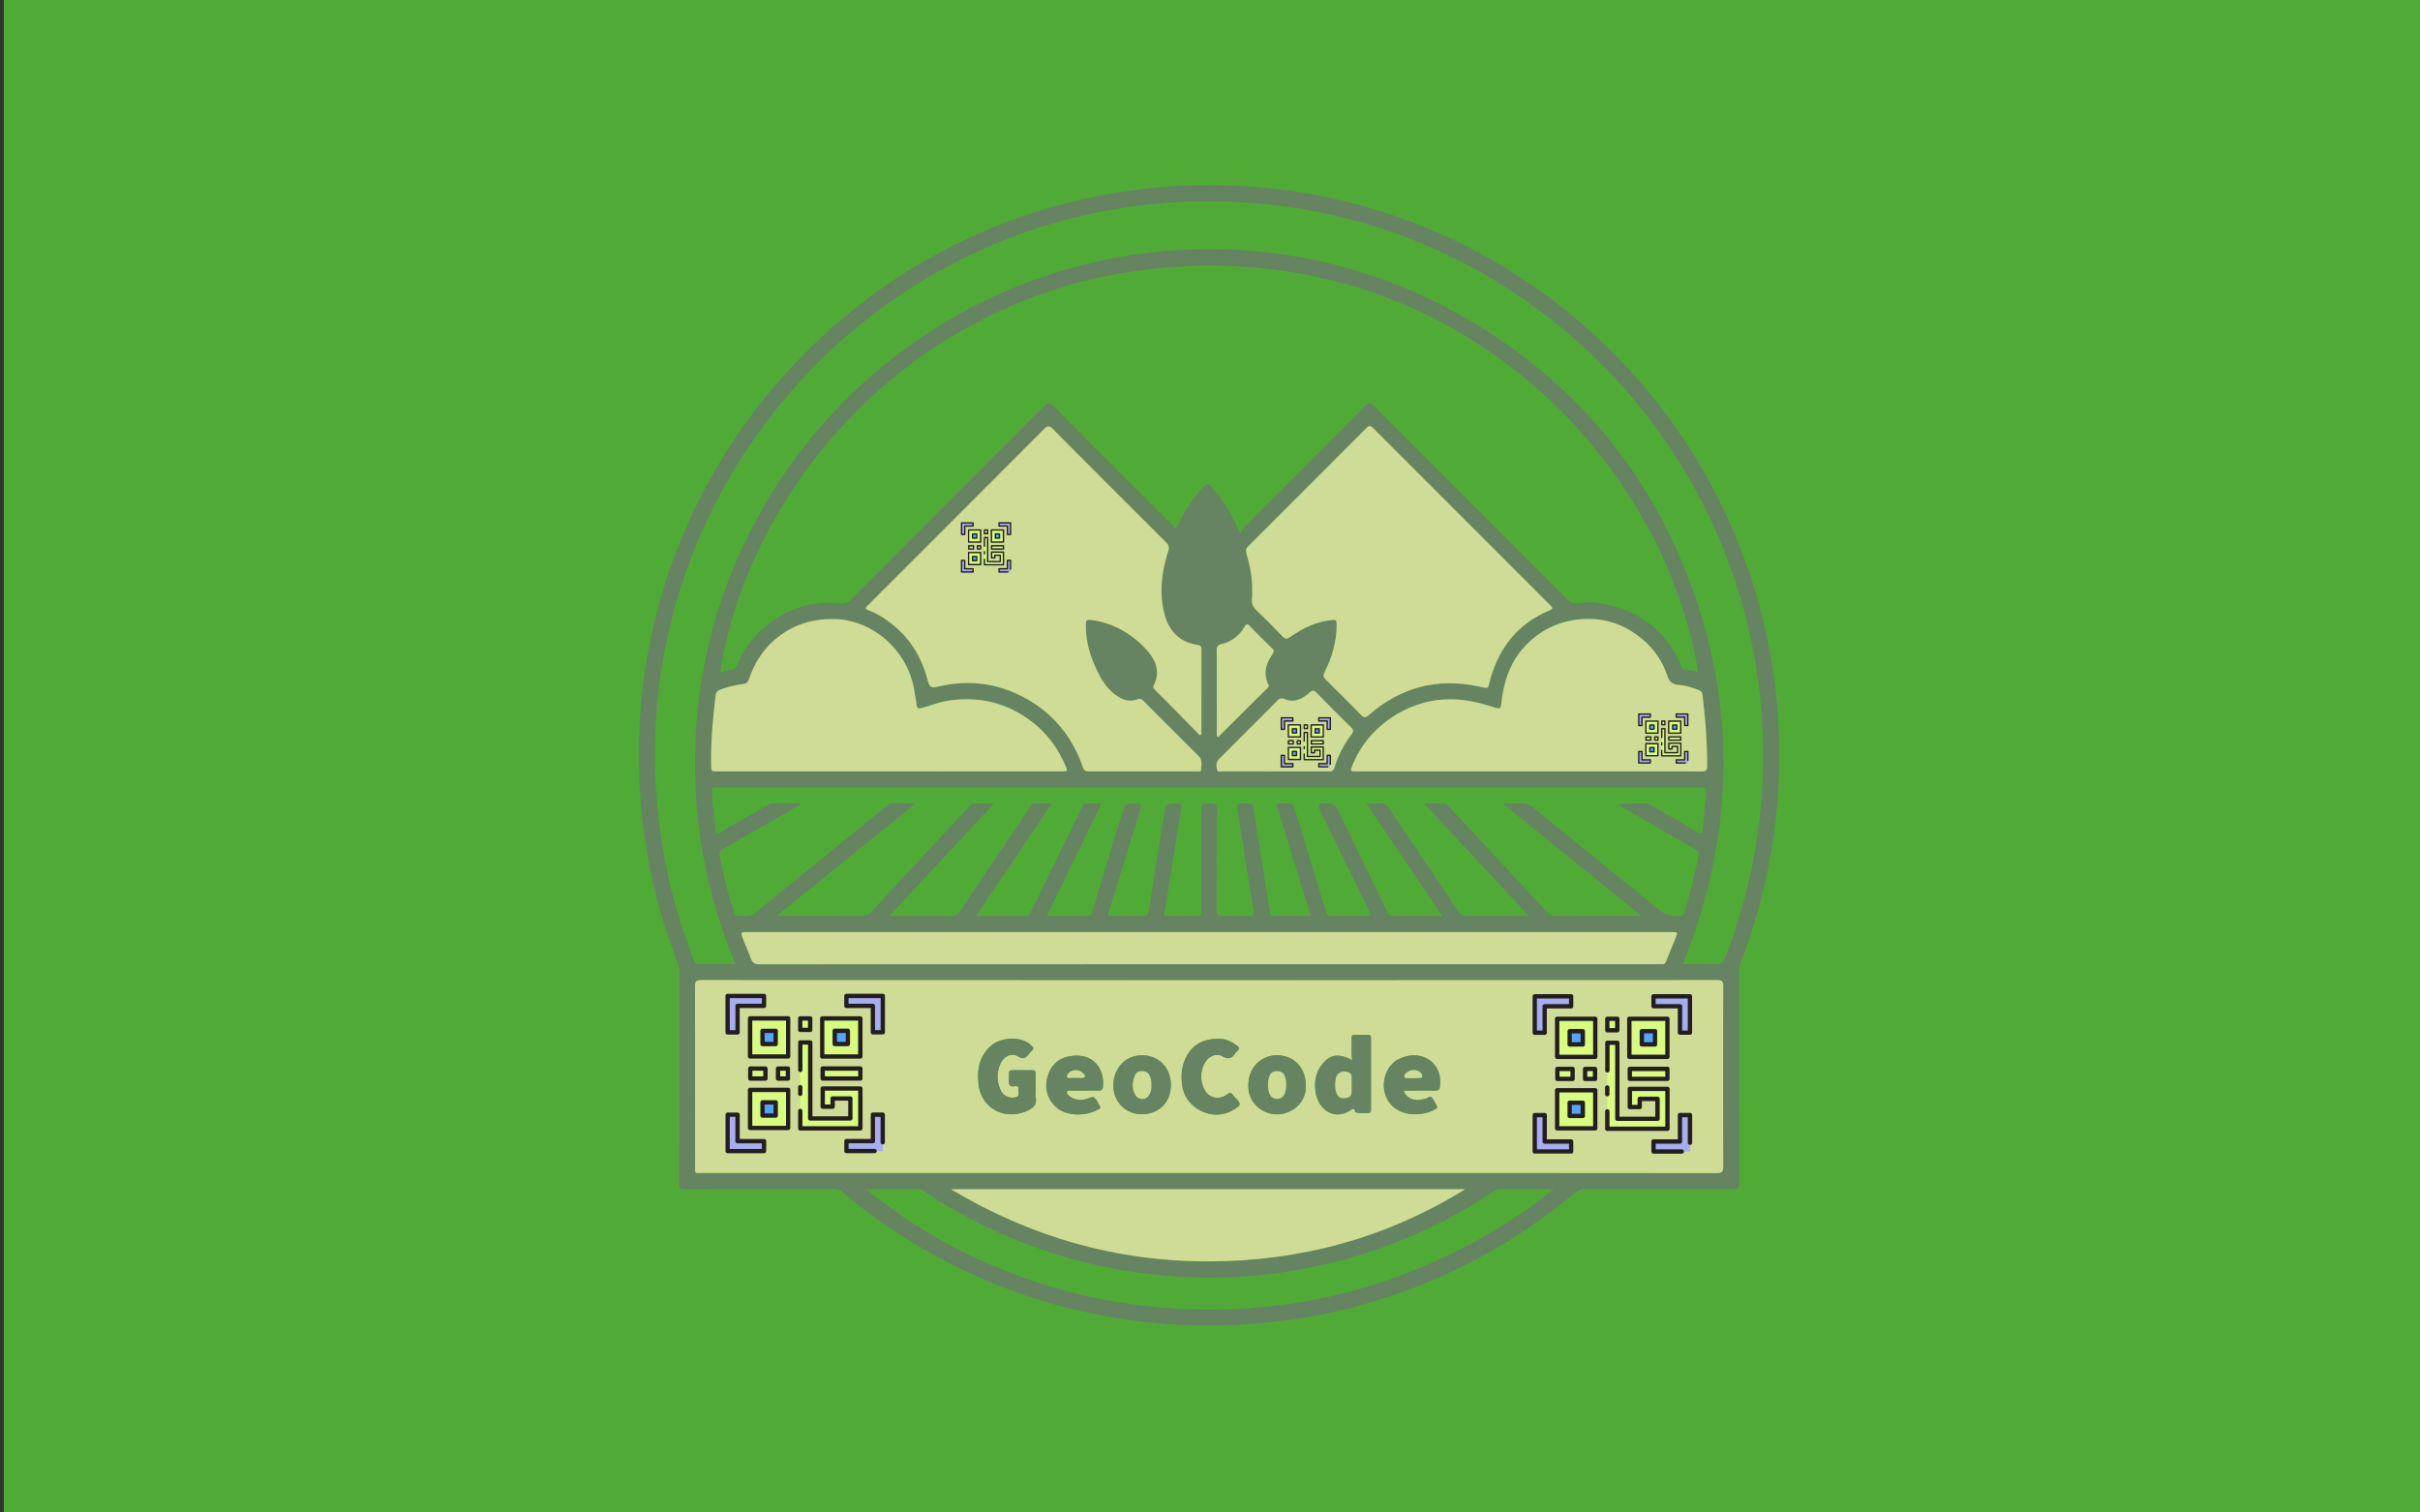 <?xml version="1.0" encoding="UTF-8" standalone="no"?>
<svg
   xmlns:dc="http://purl.org/dc/elements/1.1/"
   xmlns:cc="http://creativecommons.org/ns#"
   xmlns:rdf="http://www.w3.org/1999/02/22-rdf-syntax-ns#"
   xmlns:svg="http://www.w3.org/2000/svg"
   xmlns="http://www.w3.org/2000/svg"
   xmlns:sodipodi="http://sodipodi.sourceforge.net/DTD/sodipodi-0.dtd"
   xmlns:inkscape="http://www.inkscape.org/namespaces/inkscape"
   width="400mm"
   height="250mm"
   viewBox="0 0 400 250"
   version="1.1"
   id="svg16"
   inkscape:version="1.0.1 (3bc2e813f5, 2020-09-07, custom)"
   sodipodi:docname="geocode.svg"
   inkscape:export-filename="/home/maartenvn/Development/Website/src/content/projects/img/geocode.png"
   inkscape:export-xdpi="100"
   inkscape:export-ydpi="100">
  <rect x="0" y="0" width="400" height="250" fill="#333333" stroke="none"/>
  <defs
     id="defs10">
    <style
       id="style862">.a7e91070-bc4e-4d7e-a1a4-375ce9b112ea{fill:#668362;}.e069c3a9-1290-428d-a99d-a7a75a876e99{fill:#cfdc96;}.ec5503ae-b2fc-4350-8cf0-207ea5f2789d{fill:#d7fc7e;}.e6e955ec-e082-4119-afd9-8e160ee00eeb{fill:#a7adf0;}.ffafc15d-45ce-401a-977b-63c6adf03024{fill:#57a4ff;}.bea5a0fc-33fd-4abe-9c27-42190133ddc3{fill:#231f20;}</style>
  </defs>
  <sodipodi:namedview
     id="base"
     pagecolor="#ffffff"
     bordercolor="#666666"
     borderopacity="1.0"
     inkscape:pageopacity="0.0"
     inkscape:pageshadow="2"
     inkscape:zoom="0.35"
     inkscape:cx="666.09445"
     inkscape:cy="566.36963"
     inkscape:document-units="mm"
     inkscape:current-layer="layer1"
     inkscape:document-rotation="0"
     showgrid="false"
     inkscape:window-width="1506"
     inkscape:window-height="1034"
     inkscape:window-x="2887"
     inkscape:window-y="177"
     inkscape:window-maximized="0" />
  <g
     inkscape:label="Layer 1"
     inkscape:groupmode="layer"
     id="layer1">
    <rect
       style="fill:#50ab36;fill-rule:evenodd;stroke-width:0.265;fill-opacity:1"
       id="rect853"
       width="401.13"
       height="251.519"
       x="0.639"
       y="-0.03" />
    <g
       id="g1410"
       transform="matrix(0.177,0,0,0.177,105.59,30.604)">
      <g
         id="b431e0c3-126a-4307-81ab-2eb16d29cbba"
         data-name="Layer 1">
        <path
           class="a7e91070-bc4e-4d7e-a1a4-375ce9b112ea"
           d="m -378,647.25 q 0,-49.75 0,-99.49 a 19.36,19.36 0 0 0 -1.22,-7.3 516.45,516.45 0 0 1 -32.52,-129.28 537.27,537.27 0 0 1 6.05,-167 528.74,528.74 0 0 1 66.27,-171.67 525.48,525.48 0 0 1 72.53,-94.36 c 36.85,-38.27 78.21,-70.68 124.65,-96.48 a 532.33,532.33 0 0 1 260.33,-67.12 c 95.7,0.45 185.17,24.45 267.91,72.76 a 533.93,533.93 0 0 1 227.77,267.91 533.07,533.07 0 0 1 34,234.53 531.13,531.13 0 0 1 -34.14,149.7 23.61,23.61 0 0 0 -1.68,8.69 q 0.06,99.24 0.13,198.48 c 0,4.3 -0.88,5.52 -5.39,5.5 -46,-0.19 -92,-0.08 -138,-0.19 A 14.68,14.68 0 0 0 458.41,755.6 527.73,527.73 0 0 1 267.18,858 519.18,519.18 0 0 1 152.46,878.2 557.25,557.25 0 0 1 73.12,877.72 538,538 0 0 1 -27.4,859.72 c -52.32,-14.55 -101,-37.18 -146.48,-66.62 a 461.66,461.66 0 0 1 -51.23,-38.1 12,12 0 0 0 -8.5,-3 c -46.33,0.09 -92.66,0 -139,0.16 -4.25,0 -5.56,-0.8 -5.53,-5.36 0.24,-33.22 0.14,-66.39 0.14,-99.55 z M 117,737 q 237,0 473.94,0.12 c 5.16,0 6.24,-1.39 6.22,-6.34 q -0.27,-84 0,-168 c 0,-4.3 -0.74,-5.93 -5.6,-5.92 q -474.44,0.2 -948.87,0 c -4.68,0 -5.72,1.34 -5.7,5.82 q 0.22,84 0.1,168 c 0,7.12 -0.76,6.29 6.51,6.3 z M 573.73,269.5 C 541.14,72 354.49,-123.48 91.6,-109.55 -156,-96.43 -313.81,98.46 -339.59,269.67 c 3.1,-0.78 6.1,-2 9.18,-2.22 3.89,-0.3 5.66,-2.22 7.09,-5.64 a 90.19,90.19 0 0 1 27.74,-36.56 c 19.92,-15.73 42.53,-22.77 67.89,-20.31 4.23,0.41 7.35,-0.32 10.6,-3.58 q 90,-90.33 180.14,-180.47 c 3.46,-3.47 5.33,-3.32 8.68,0.05 Q 26.7,76.28 82,131.32 c 4.2,4.2 4.23,4.21 6.72,-1 A 126.48,126.48 0 0 1 112.2,95.84 c 2.56,-2.63 4.35,-2.81 6.6,0 3.51,4.44 7.27,8.68 10.63,13.22 6.57,8.86 11.07,18.94 16.57,30.75 1.55,-2.42 2.29,-4.2 3.56,-5.47 Q 206.19,77.54 262.88,20.72 c 3.53,-3.56 5.11,-3.1 8.37,0.17 q 90,90.3 180.14,180.46 c 3.08,3.09 6.08,4.32 10.1,3.62 a 64.08,64.08 0 0 1 22.36,0.29 c 34.8,6.16 59.7,25.17 73.88,57.78 0.74,1.7 1.35,3.41 3.49,3.84 4.15,0.83 8.29,1.73 12.51,2.62 z M -100.65,497 c 16.53,0 32,0 47.42,0 2.57,0 2.81,-1.95 3.56,-3.47 q 7.19,-14.54 14.28,-29.11 16.73,-34.29 33.46,-68.59 c 0.81,-1.63 1.12,-3.91 3.93,-3.83 4.58,0.1 9.17,0 14.56,0 l -51.2,105 c 12.94,0 24.93,-0.18 36.91,0.11 C 5.88,497.2 7,495.85 8,492.7 q 13.65,-45.34 27.56,-90.6 c 3.09,-10.13 3.1,-9.88 13.46,-10.22 4.54,-0.14 5.17,1 3.88,5.11 -8.51,27.28 -16.82,54.62 -25.18,81.95 -1.8,5.89 -3.56,11.8 -5.44,18.06 11.11,0 21.44,-0.29 31.75,0.13 4.7,0.2 6.13,-1.32 6.81,-5.8 4.53,-29.75 9.37,-59.46 14.07,-89.19 1.62,-10.21 1.58,-10 11.74,-10.25 4.39,-0.12 4.83,1.47 4.22,5.17 -5.22,32.17 -10.3,64.35 -15.51,96.52 -0.43,2.63 0,3.52 2.86,3.47 8.67,-0.15 17.34,-0.29 26,0.05 4.3,0.17 5.6,-0.86 5.57,-5.41 -0.23,-30.33 -0.12,-60.66 -0.12,-91 0,-8.71 0,-8.37 8.55,-8.83 5,-0.26 6.32,1.16 6.28,6.24 -0.26,31.32 -0.06,62.66 -0.22,94 0,3.89 0.95,5.14 5,5 8.82,-0.32 17.67,-0.18 26.5,-0.06 2.61,0 3.44,-0.56 3,-3.37 -5.19,-32 -10.16,-64 -15.47,-96 -0.81,-4.85 0.4,-6.31 5.06,-5.69 a 30,30 0 0 0 6,0 c 2.38,-0.16 3.48,0.5 3.88,3.17 2.18,14.8 4.61,29.57 6.95,44.34 q 4.26,26.86 8.54,53.71 c 0.3,1.88 0.13,3.91 3.25,3.87 11.48,-0.16 23,-0.06 34.92,-0.06 L 179.75,392 c 4.17,0 7.69,0.29 11.13,-0.08 3.44,-0.37 4.87,1.12 5.84,4.34 9.69,32.13 19.58,64.2 29.25,96.34 1,3.44 2.52,4.59 6.14,4.5 10.16,-0.28 20.33,-0.1 30.5,-0.1 6.09,0 6.1,0 3.33,-5.68 q -22,-45.06 -44,-90.1 c -4.5,-9.23 -4.51,-9 6,-9.31 4.31,-0.12 6.73,0.9 8.76,5.14 15.46,32.23 31.29,64.29 46.87,96.47 1.27,2.61 2.64,3.59 5.57,3.55 12.83,-0.17 25.66,-0.07 38.5,-0.07 h 7 L 263.83,392 c 5.11,0 9.13,0.27 13.09,-0.08 3.63,-0.33 5.67,1.05 7.65,4 21.67,32.34 43.53,64.55 65.19,96.89 2.1,3.15 4.27,4.35 8.06,4.28 12.83,-0.26 25.67,-0.1 38.5,-0.1 h 19.34 L 317.79,392 c 6.35,0 11.64,0.15 16.92,-0.06 2.81,-0.12 4.55,1.05 6.38,3 q 45.72,49.21 91.52,98.37 a 10.5,10.5 0 0 0 8.59,3.76 c 24.5,-0.17 49,-0.09 73.49,-0.09 h 6.1 L 391.2,392 c 6.73,0 12,0.24 17.31,-0.07 4.45,-0.27 7.78,1.11 11.26,3.95 38.55,31.47 77.34,62.62 115.79,94.2 6.32,5.19 12.57,8 20.72,7 2.53,-0.3 3.82,-0.9 4.55,-3.37 5.17,-17.34 9.64,-34.87 13.17,-52.71 0.59,-3 -0.09,-4.78 -3,-6.37 -13.49,-7.57 -26.84,-15.38 -40.24,-23.12 q -16.08,-9.3 -32.16,-18.64 a 251.37,251.37 0 0 1 27.47,-0.81 c 1.2,0 2.44,0.94 3.57,1.59 14.57,8.35 29.18,16.64 43.65,25.16 3.31,2 4.32,1.19 4.63,-2.29 1,-11.11 2.17,-22.2 3,-33.31 0.48,-6.23 0.26,-6.25 -6.2,-6.25 h -915.43 a 24.83,24.83 0 0 1 -3,0 c -2.92,-0.35 -3.59,0.85 -3.47,3.72 0.5,12 2,23.88 3.22,35.8 0.45,4.16 1.88,4 5,2.14 14.33,-8.43 28.8,-16.65 43.2,-25 1.3,-0.75 2.46,-1.68 4.08,-1.68 8.93,0 17.85,0 28.19,0 -2.8,1.76 -4.38,2.83 -6,3.78 q -33.69,19.47 -67.43,38.87 c -2.41,1.37 -3.75,2.68 -3.15,5.81 a 478.44,478.44 0 0 0 13.27,53.19 c 0.37,1.19 0.47,3.23 2,3.15 6.09,-0.36 12.37,2 18.12,-2.73 q 61.13,-49.87 122.5,-99.41 c 1.27,-1 2.42,-2.55 4.18,-2.58 7.2,-0.09 14.4,0 22.82,0 L -286.85,497 c 27.11,0 52.61,-0.12 78.1,0.11 a 13.5,13.5 0 0 0 11.15,-4.82 q 45.4,-49.17 91.16,-98 c 0.89,-0.95 1.66,-2.2 3.18,-2.21 6.2,0 12.4,0 19.42,0 l -97.82,105 c 20.15,0 39,-0.14 57.78,0.11 4.07,0.05 6.21,-1.42 8.37,-4.65 Q -82.9,443.71 -50,395.17 c 1,-1.48 1.68,-3.23 4,-3.19 5.09,0.09 10.19,0 16.13,0 z m -224.54,45 q -41.73,-99.88 -37.57,-206.87 a 471,471 0 0 1 54.08,-202.61 478.49,478.49 0 0 1 135.51,-160.39 c 155.47,-118.21 370,-131.73 540.22,-27.22 101,62 170.48,150 206.88,263.06 36.31,112.79 29.51,224.18 -14.49,334 10.95,0 21.45,-0.17 31.94,0.09 3.7,0.09 5.44,-1 6.86,-4.55 a 515.35,515.35 0 0 0 36,-196.95 514,514 0 0 0 -8.24,-86.82 512.43,512.43 0 0 0 -54.4,-154 516,516 0 0 0 -134,-158.8 511.19,511.19 0 0 0 -200.7,-97.42 c -42.15,-10.06 -84.87,-14.3 -128.16,-13.79 a 506.11,506.11 0 0 0 -105.84,12.38 511,511 0 0 0 -176.52,76.53 519.1,519.1 0 0 0 -131,128.29 512.9,512.9 0 0 0 -76.94,160.64 508.78,508.78 0 0 0 -18.33,113.56 530.72,530.72 0 0 0 3.77,93.18 520.52,520.52 0 0 0 32.36,124.69 c 0.81,2.07 1.76,3.12 4.24,3.08 11.16,-0.17 22.32,-0.08 34.33,-0.08 z m 433.47,-213.78 1.51,-0.76 v -12.81 c 0,-21.62 0,-43.24 0,-64.86 0,-2.44 0.89,-5.25 -3.38,-5.88 -17.68,-2.58 -27.56,-13.81 -31.48,-30.45 -4.53,-19.28 -2.07,-38.34 3.87,-57 1.18,-3.72 0.53,-5.95 -2.21,-8.67 Q 23.77,95.29 -28.74,42.46 c -3.38,-3.41 -5.07,-3.47 -8.5,0 q -81.46,81.84 -163.22,163.39 c -0.35,0.36 -0.68,0.73 -1.06,1.06 -2.36,2 -3.32,3.31 0.74,4.84 a 76.22,76.22 0 0 1 17.44,9.58 c 18.58,13.27 30.64,31 36.75,53 2.88,10.4 3.15,10.11 13.51,7.91 24,-5.11 47.4,-3 69.71,7.09 30.63,13.89 51.45,37.07 62.5,68.87 1.06,3 2.54,3.93 5.71,3.91 25.49,-0.13 51,-0.07 76.48,-0.07 8.16,0 16.33,0 24.49,0 1.36,0 3.63,0.71 3.72,-1.34 0.18,-4.5 1.53,-9.18 -2.48,-13.14 Q 81.28,322 55.77,296.24 c -1.63,-1.63 -3,-2.57 -5.6,-1.59 C 41.3,298 34,294.34 27.35,288.73 c -7.46,-6.27 -12.13,-14.54 -16.07,-23.2 -5.9,-13 -9.71,-26.48 -9.36,-40.94 0.07,-3.16 0.27,-4.48 4.4,-4 19.93,2.38 36.36,11.63 50.09,25.57 9.62,9.76 16,21.15 8.87,35.5 -1.06,2.13 0.4,3.38 1.73,4.7 q 8.26,8.29 16.5,16.63 12.41,12.61 24.77,25.23 z M 157.16,193.3 c 0,2.92 0.28,4.8 0,6.57 -1,5.29 1,9 4.93,12.62 8.05,7.48 15.8,15.3 23.32,23.32 2.89,3.08 4.7,2.64 7.78,0.43 11.5,-8.22 24,-14.06 38.33,-15.64 4.36,-0.48 4.55,0.92 4.6,4.28 0.19,15.85 -4.25,30.52 -11.29,44.48 -1.43,2.84 -1.34,4.53 1,6.83 11.04,10.81 22.03,21.81 32.82,32.88 2.81,2.89 4.41,3 7.57,0.26 q 44.23,-38.81 102,-26.77 c 11,2.31 8.66,3 11.46,-7 8.46,-30.12 26.34,-51.82 55.3,-64 3.62,-1.52 2.89,-2.44 0.76,-4.56 Q 352.79,124.2 270,41.22 c -2.36,-2.36 -3.67,-2.24 -6,0.05 Q 208.79,96.68 153.37,151.93 c -1.85,1.85 -2.33,3.39 -1.59,6.09 3.22,11.88 5.86,23.91 5.38,35.28 z M 415.51,362 q 80.46,0 160.92,0.09 c 4.26,0 5.73,-0.89 5.7,-5.46 -0.09,-11.49 -0.46,-22.95 -1.26,-34.39 -0.74,-10.59 -2,-21.15 -3.09,-31.72 a 5.11,5.11 0 0 0 -3.79,-4.65 c -6,-2.15 -12,-4.24 -18.29,-4.65 -6,-0.39 -8.93,-2.94 -10.8,-8.58 A 75.36,75.36 0 0 0 520.73,237.9 C 504.05,224.15 484.92,218 463.35,220 q -31.41,2.87 -52.54,26.39 c -13,14.44 -18.63,31.91 -20.74,50.8 -0.73,6.51 -1.22,6.86 -7.38,4.87 -14.25,-4.62 -28.58,-7.87 -43.86,-7.32 -38.06,1.37 -73.92,26.15 -88.06,61.75 -2.18,5.49 -2.18,5.49 3.83,5.5 z m -597.68,0 H -20.7 c 5.55,0 5.65,-0.2 3.52,-5.21 -7.25,-17 -18,-31.35 -33,-42.38 -22.82,-16.89 -48.36,-22.64 -76.3,-18.41 -8.59,1.29 -16.65,4.58 -25,6.8 -2.73,0.72 -4.37,0.63 -4.63,-2.9 -0.26,-3.53 -1.34,-7.18 -1.81,-10.8 -5.16,-39.7 -39.5,-69 -75.73,-69.31 -18.46,-0.16 -35,4.37 -49.87,15.24 -14,10.28 -23.36,24 -29,40.27 -1,2.92 -2.1,4.7 -5.6,5.15 a 100.39,100.39 0 0 0 -21.24,5.17 c -3,1.07 -4.21,2.72 -4.56,5.7 -2.5,21.31 -4.45,42.65 -4.12,64.15 0.1,6.57 0,6.58 6.38,6.58 z m 299.11,150 h -431.4 c -6.05,0 -6.19,0.06 -4,6 2.27,6.06 5.18,11.9 7.18,18 1.53,4.68 3.9,6.12 8.9,6.12 q 419.4,-0.21 838.82,-0.12 a 21.29,21.29 0 0 1 3,0 c 2.38,0.33 3.59,-0.74 4.44,-2.92 2.71,-7 5.62,-13.85 8.4,-20.79 2.52,-6.29 2.49,-6.31 -4.45,-6.31 z m -241.06,240.19 c 74.84,44.75 154.75,67.52 240.66,67.38 85.91,-0.14 166.19,-21.84 239.58,-67.38 z M -203.36,752 c 45.14,37.35 95.59,64.73 150.47,84 55.12,19.34 112.09,28.5 170.4,28.52 A 506.67,506.67 0 0 0 287.36,835.8 521.66,521.66 0 0 0 439,752 c -17.68,0 -34,0 -50.33,0 a 7.87,7.87 0 0 0 -4.63,1.45 A 479.52,479.52 0 0 1 146.82,833.78 459.19,459.19 0 0 1 80,833.16 483.86,483.86 0 0 1 4.81,821.4 480.19,480.19 0 0 1 -149.53,753.9 C -150.9,753 -152.2,752 -154,752 q -24.69,0 -49.36,0 z M 179.06,362 c 16.49,0 33,-0.05 49.46,0 2.77,0 4.59,-0.39 5.52,-3.49 a 99.81,99.81 0 0 1 15.81,-30.91 c 2.08,-2.8 2.18,-4.45 -0.46,-7 q -16.32,-15.83 -32.16,-32.14 c -2.41,-2.47 -3.8,-2.46 -6.38,-0.12 -6.57,5.93 -14.1,9.89 -23.14,6.23 -3.28,-1.33 -5,-0.75 -7.24,1.56 -17.45,17.63 -35,35.14 -52.59,52.69 a 21.21,21.21 0 0 0 -2.39,2.54 c -2.15,3 -1.8,6.6 -0.83,9.59 0.69,2.16 3.89,1 5.94,1 16.15,0.05 32.31,0.05 48.46,0.05 z m -53.82,-31.81 c 15.69,-15.65 31.09,-31 46.52,-46.37 1.18,-1.17 0.91,-2.21 0.28,-3.54 -4.77,-10.06 -1.88,-19.18 4,-27.6 1.75,-2.49 1.73,-3.69 -0.37,-5.72 -6.94,-6.7 -13.82,-13.49 -20.47,-20.49 -2.73,-2.87 -3.74,-2.2 -5.53,0.91 a 32.5,32.5 0 0 1 -21,15.64 c -3.62,0.89 -4.63,2.39 -4.61,6 0.16,25.42 0.07,50.84 0.12,76.26 0.04,1.43 -0.4,2.99 1.06,4.91 z"
           transform="translate(415.56,185.46)"
           id="path868" />
        <path
           class="e069c3a9-1290-428d-a99d-a7a75a876e99"
           d="m 117,737 h -473.48 c -7.27,0 -6.5,0.82 -6.51,-6.3 q 0,-84 -0.1,-168 c 0,-4.48 1,-5.82 5.7,-5.82 q 474.43,0.17 948.87,0 c 4.86,0 5.61,1.62 5.6,5.92 q -0.2,84 0,168 c 0,5 -1.06,6.35 -6.22,6.34 Q 353.92,736.9 117,737 Z M 250.66,631.65 c -11.61,-5.88 -18.74,-5.78 -25.75,1.27 -7.47,7.51 -10,17.06 -8.6,27.44 0.83,6.07 2.84,11.76 7.46,16.3 6.65,6.56 15.95,7.53 24.47,2.27 1.95,-1.2 4.09,-3.84 5.18,1 0.32,1.45 13.19,1.75 14.18,0.42 a 4.14,4.14 0 0 0 0.54,-2.34 q 0,-33.44 0,-66.88 c 0,-2 -0.54,-3.15 -2.79,-3.1 -4.16,0.07 -8.32,0 -12.48,0 -1.81,0 -2.86,0.57 -2.8,2.56 0.27,6.88 -0.52,13.83 0.59,21.06 z M -45,658 c 0,-4.5 -0.1,-9 0,-13.5 0.09,-2.59 -0.86,-3.57 -3.47,-3.47 -4,0.16 -8,0 -12,0 -11.42,0 -9,-1 -9.54,9.64 -0.2,4 0.84,6 5.18,5.32 1.73,-0.26 4.18,-0.43 3.68,2.45 -0.47,2.71 2.16,6.55 -2.7,7.9 a 11.94,11.94 0 0 1 -13.49,-6.09 28.72,28.72 0 0 1 -0.59,-25.08 c 3.25,-7.43 10.66,-10.83 16.65,-7 5.19,3.3 7.42,0.95 10.14,-2.53 a 18.06,18.06 0 0 1 2.37,-2.57 c 2.5,-2.17 1.61,-3.45 -0.59,-5.47 -9.59,-8.83 -28.53,-7.24 -37.45,0.73 -10.85,9.7 -13.06,22.07 -11.44,35.85 2.76,23.61 25.32,33.65 45.33,24.75 5.4,-2.4 9.34,-5.57 8,-12.47 -0.53,-2.67 -0.08,-5.6 -0.08,-8.46 z m 45.32,2.1 v 0 c 4.32,0 8.66,-0.19 13,0 3.28,0.19 4.33,-1.18 4.58,-4.27 1.21,-15.64 -8.62,-31.6 -30.9,-27.83 -10.36,1.74 -17.15,8 -20.36,17.63 -3.31,9.88 -1.84,19.36 5.2,27.54 10.09,11.73 30.51,11.14 42.32,4.07 1.3,-0.78 1.61,-1.41 0.76,-2.72 -1.78,-2.75 -2.92,-6.32 -5.38,-8.07 -1.41,-1 -4.89,0.92 -7.45,1.52 a 17.66,17.66 0 0 1 -3.84,0.85 c -4.92,0 -9.6,-0.86 -13,-4.89 -1.87,-2.23 -1.39,-3.72 1.64,-3.79 4.45,-0.14 8.94,-0.04 13.43,-0.04 z m 298.27,0 c 10.06,0 19.68,-0.09 29.31,0 2.77,0 4.18,-0.57 4.57,-3.63 1,-7.6 -0.31,-14.65 -5.15,-20.61 -7.84,-9.66 -22.36,-11.39 -34.47,-4.43 -10.69,6.15 -15.47,20.94 -11,33.18 7.61,20.83 34.09,20.51 46.95,12.48 0.95,-0.6 1.56,-1.37 0.95,-2.45 -1.53,-2.75 -2.76,-5.82 -4.86,-8 -1.76,-1.84 -3.89,0.8 -5.92,1.13 -1.8,0.3 -3.57,0.78 -5.38,1 -6.8,0.83 -12.8,-2.44 -15,-8.69 z M 81.27,655.22 c 0.17,-16.12 -11.07,-28 -26.61,-28.12 -15.12,-0.12 -26.38,11.4 -27,26.7 -0.75,17.91 12.8,28.31 26.13,28.32 16.21,0.02 27.31,-10.71 27.48,-26.9 z m 126,-0.17 c 0.12,-16.08 -11.27,-28 -26.77,-27.95 -15.17,0 -26.22,11.49 -26.85,26.87 -0.71,17.42 12.54,27.89 26.29,28.24 13.89,0.36 28.38,-11.03 27.32,-27.16 z m -82.74,-43.22 c -15.2,0 -25.9,7.68 -30.86,21.4 -2.67,7.39 -2.82,14.85 -1.67,22.53 3,21.34 28.75,33.64 47.19,22.5 8,-4.84 8.09,-5.32 1.86,-12 a 8.11,8.11 0 0 1 -1.36,-1.46 c -1.67,-3 -3.23,-3.21 -6.19,-1 -7.35,5.55 -17.19,3.19 -21.06,-5.09 -3.87,-8.28 -3.89,-16.78 0.75,-24.88 3.37,-5.89 10.71,-9.13 16.18,-5.89 5.89,3.5 9.1,1.74 12.28,-3.05 a 12.06,12.06 0 0 1 2,-2.19 c 1.78,-1.63 1.59,-2.81 -0.37,-4.34 -5.72,-4.42 -11.94,-7.15 -18.76,-6.53 z"
           transform="translate(415.56,185.46)"
           id="path870" />
        <path
           class="e069c3a9-1290-428d-a99d-a7a75a876e99"
           d="M 108.28,328.22 Q 95.89,315.62 83.51,303 75.29,294.66 67.01,286.37 c -1.33,-1.32 -2.79,-2.57 -1.73,-4.7 7.14,-14.35 0.75,-25.74 -8.87,-35.5 C 42.68,232.23 26.25,223 6.32,220.6 c -4.13,-0.49 -4.33,0.83 -4.4,4 -0.35,14.46 3.46,28 9.36,40.94 3.94,8.66 8.61,16.93 16.07,23.2 6.65,5.6 13.95,9.26 22.82,5.91 2.63,-1 4,0 5.6,1.59 q 25.59,25.68 51.28,51.24 c 4,4 2.66,8.64 2.48,13.14 -0.09,2.05 -2.36,1.33 -3.72,1.34 -8.16,0.07 -16.33,0 -24.49,0 -25.5,0 -51,-0.06 -76.48,0.07 -3.17,0 -4.65,-0.86 -5.71,-3.91 -11,-31.8 -31.87,-55 -62.5,-68.87 -22.31,-10.12 -45.75,-12.2 -69.71,-7.09 -10.36,2.2 -10.63,2.49 -13.51,-7.91 -6.11,-22 -18.17,-39.72 -36.75,-53 a 76.22,76.22 0 0 0 -17.44,-9.58 c -4.06,-1.53 -3.1,-2.83 -0.74,-4.84 0.38,-0.33 0.71,-0.7 1.06,-1.06 q 81.66,-81.6 163.22,-163.34 c 3.43,-3.44 5.12,-3.38 8.5,0 q 52.47,52.9 105.32,105.38 c 2.74,2.72 3.39,4.95 2.21,8.67 -5.94,18.64 -8.4,37.7 -3.87,57 3.92,16.64 13.8,27.87 31.48,30.45 4.27,0.63 3.38,3.44 3.38,5.88 0.06,21.62 0,43.24 0,64.86 v 12.81 z"
           transform="translate(415.56,185.46)"
           id="path872" />
        <path
           class="e069c3a9-1290-428d-a99d-a7a75a876e99"
           d="m 157.16,193.3 c 0.48,-11.37 -2.13,-23.4 -5.38,-35.28 -0.74,-2.7 -0.26,-4.24 1.59,-6.09 Q 208.77,96.67 264,41.27 c 2.29,-2.29 3.6,-2.41 6,-0.05 q 82.8,83 165.76,165.82 c 2.13,2.12 2.86,3 -0.76,4.56 -29,12.16 -46.84,33.86 -55.3,64 -2.8,10 -0.48,9.29 -11.46,7 q -57.63,-12.13 -102,26.77 c -3.16,2.77 -4.76,2.63 -7.57,-0.26 C 247.86,298 236.87,287 225.79,276.19 c -2.35,-2.3 -2.44,-4 -1,-6.83 7,-14 11.48,-28.63 11.29,-44.48 0,-3.36 -0.24,-4.76 -4.6,-4.28 -14.36,1.58 -26.83,7.42 -38.33,15.64 -3.08,2.21 -4.89,2.65 -7.78,-0.43 -7.52,-8 -15.27,-15.84 -23.32,-23.32 -3.9,-3.61 -5.89,-7.33 -4.93,-12.62 0.32,-1.77 0.04,-3.65 0.04,-6.57 z"
           transform="translate(415.56,185.46)"
           id="path874" />
        <path
           class="e069c3a9-1290-428d-a99d-a7a75a876e99"
           d="M 415.51,362 H 254.6 c -6,0 -6,0 -3.83,-5.5 14.14,-35.6 50,-60.38 88.06,-61.75 15.28,-0.55 29.61,2.7 43.86,7.32 6.16,2 6.65,1.64 7.38,-4.87 2.11,-18.89 7.76,-36.36 20.74,-50.8 q 21.07,-23.46 52.54,-26.39 c 21.57,-2 40.7,4.14 57.38,17.89 a 75.36,75.36 0 0 1 24.17,34.74 c 1.87,5.64 4.77,8.19 10.8,8.58 6.26,0.41 12.32,2.5 18.29,4.65 a 5.11,5.11 0 0 1 3.79,4.65 c 1.08,10.57 2.35,21.13 3.09,31.72 0.8,11.44 1.17,22.9 1.26,34.39 0,4.57 -1.44,5.47 -5.7,5.46 Q 496,361.88 415.51,362 Z"
           transform="translate(415.56,185.46)"
           id="path876" />
        <path
           class="e069c3a9-1290-428d-a99d-a7a75a876e99"
           d="m -182.17,362 h -159.46 c -6.36,0 -6.28,0 -6.38,-6.58 -0.33,-21.5 1.62,-42.84 4.12,-64.15 0.35,-3 1.57,-4.63 4.56,-5.7 a 100.39,100.39 0 0 1 21.24,-5.17 c 3.5,-0.45 4.6,-2.23 5.6,-5.15 5.62,-16.3 14.95,-30 29,-40.27 14.85,-10.87 31.41,-15.4 49.87,-15.24 36.23,0.32 70.57,29.61 75.73,69.31 0.47,3.62 1.55,7.18 1.81,10.8 0.26,3.62 1.9,3.62 4.63,2.9 8.34,-2.22 16.4,-5.51 25,-6.8 27.94,-4.18 53.5,1.57 76.34,18.45 14.94,11 25.71,25.35 33,42.38 2.13,5 2,5.21 -3.52,5.21 z"
           transform="translate(415.56,185.46)"
           id="path878" />
        <path
           class="e069c3a9-1290-428d-a99d-a7a75a876e99"
           d="m 116.94,512 h 430.91 c 6.94,0 7,0 4.45,6.31 -2.78,6.94 -5.69,13.83 -8.4,20.79 -0.85,2.18 -2.06,3.25 -4.44,2.92 a 21.29,21.29 0 0 0 -3,0 q -419.41,0 -838.82,0.12 c -5,0 -7.37,-1.44 -8.9,-6.12 -2,-6.15 -4.91,-12 -7.18,-18 -2.22,-5.89 -2.08,-5.94 4,-6 h 431.4 z"
           transform="translate(415.56,185.46)"
           id="path880" />
        <path
           class="e069c3a9-1290-428d-a99d-a7a75a876e99"
           d="m -124.12,752.19 h 480.24 c -73.39,45.54 -153.68,67.24 -239.58,67.38 -85.9,0.14 -165.82,-22.63 -240.66,-67.38 z"
           transform="translate(415.56,185.46)"
           id="path882" />
        <path
           class="e069c3a9-1290-428d-a99d-a7a75a876e99"
           d="m 179.06,362 c -16.15,0 -32.31,0 -48.46,-0.05 -2,0 -5.25,1.18 -5.94,-1 -1,-3 -1.32,-6.59 0.83,-9.59 a 21.21,21.21 0 0 1 2.39,-2.54 c 17.55,-17.55 35.14,-35.06 52.59,-52.69 2.29,-2.31 4,-2.89 7.24,-1.56 9,3.66 16.57,-0.3 23.14,-6.23 2.58,-2.34 4,-2.35 6.38,0.12 q 15.89,16.27 32.16,32.14 c 2.64,2.57 2.54,4.22 0.46,7 A 99.81,99.81 0 0 0 234,358.55 c -0.93,3.1 -2.75,3.51 -5.52,3.49 C 212,362 195.55,362 179.06,362 Z"
           transform="translate(415.56,185.46)"
           id="path884" />
        <path
           class="e069c3a9-1290-428d-a99d-a7a75a876e99"
           d="m 125.24,330.19 c -1.46,-1.92 -1,-3.48 -1,-4.89 0,-25.42 0,-50.84 -0.12,-76.26 0,-3.63 1,-5.13 4.61,-6 a 32.5,32.5 0 0 0 21,-15.64 c 1.79,-3.11 2.8,-3.78 5.53,-0.91 6.65,7 13.53,13.79 20.47,20.49 2.1,2 2.12,3.23 0.37,5.72 -5.9,8.42 -8.79,17.54 -4,27.6 0.63,1.33 0.9,2.37 -0.28,3.54 -15.49,15.33 -30.89,30.7 -46.58,46.35 z"
           transform="translate(415.56,185.46)"
           id="path886" />
        <path
           class="a7e91070-bc4e-4d7e-a1a4-375ce9b112ea"
           d="m 250.66,631.65 c -1.11,-7.23 -0.32,-14.18 -0.55,-21.1 -0.06,-2 1,-2.58 2.8,-2.56 4.16,0 8.32,0.07 12.48,0 2.25,0 2.79,1.11 2.79,3.1 q 0,33.43 0,66.88 a 4.14,4.14 0 0 1 -0.54,2.34 c -1,1.33 -13.86,1 -14.18,-0.42 -1.09,-4.8 -3.23,-2.16 -5.18,-1 -8.52,5.26 -17.82,4.29 -24.47,-2.27 -4.62,-4.54 -6.63,-10.23 -7.46,-16.3 -1.4,-10.38 1.13,-19.93 8.6,-27.44 6.97,-7.01 14.1,-7.11 25.71,-1.23 z m -0.56,22.75 c 0,-2.17 -0.16,-4.34 0,-6.49 0.25,-2.52 -0.74,-3.92 -3,-4.94 -5,-2.23 -11,0.46 -11.86,6 -0.62,4 -0.88,8.27 0.36,12.34 1.52,5 4,6.48 9.37,5.73 4.49,-0.61 5.37,-3.76 5.13,-7.65 -0.1,-1.66 0,-3.33 0,-4.99 z"
           transform="translate(415.56,185.46)"
           id="path888" />
        <path
           class="a7e91070-bc4e-4d7e-a1a4-375ce9b112ea"
           d="m -45,658 c 0,2.83 -0.45,5.76 0.09,8.48 1.38,6.9 -2.56,10.07 -8,12.47 -20,8.9 -42.57,-1.14 -45.33,-24.75 -1.62,-13.78 0.59,-26.15 11.44,-35.85 8.92,-8 27.86,-9.56 37.45,-0.73 2.2,2 3.09,3.3 0.59,5.47 a 18.06,18.06 0 0 0 -2.37,2.57 c -2.72,3.48 -4.95,5.83 -10.14,2.53 -6,-3.81 -13.4,-0.41 -16.65,7 a 28.72,28.72 0 0 0 0.59,25.08 11.94,11.94 0 0 0 13.49,6.09 c 4.86,-1.35 2.23,-5.19 2.7,-7.9 0.5,-2.88 -1.95,-2.71 -3.68,-2.45 -4.34,0.63 -5.38,-1.34 -5.18,-5.32 0.53,-10.59 -1.88,-9.59 9.54,-9.64 4,0 8,0.12 12,0 2.61,-0.1 3.56,0.88 3.47,3.47 C -45.1,649 -45,653.53 -45,658 Z"
           transform="translate(415.56,185.46)"
           id="path890" />
        <path
           class="a7e91070-bc4e-4d7e-a1a4-375ce9b112ea"
           d="m 0.32,660.1 c -4.49,0 -9,-0.07 -13.47,0 -3,0.07 -3.51,1.56 -1.64,3.79 3.4,4 8.08,4.91 13,4.89 A 17.66,17.66 0 0 0 2.05,668 c 2.56,-0.6 6,-2.52 7.45,-1.52 2.46,1.75 3.6,5.32 5.38,8.07 0.85,1.31 0.54,1.94 -0.76,2.72 -11.81,7.07 -32.23,7.66 -42.32,-4.07 -7,-8.18 -8.51,-17.66 -5.2,-27.54 3.21,-9.66 10,-15.93 20.4,-17.66 22.32,-3.76 32.15,12.2 30.91,27.86 -0.25,3.09 -1.3,4.46 -4.58,4.27 -4.31,-0.24 -8.65,0 -13,0 z m -7.86,-11.92 c 1.83,0 3.66,0.05 5.48,0 1.11,0 2.49,0.25 2.93,-1.23 0.4,-1.32 -0.63,-2.12 -1.4,-3 -3.39,-3.73 -10,-4 -13.35,-0.53 -1,1.06 -2.26,2.37 -1.69,3.87 0.57,1.5 2.31,0.75 3.55,0.84 1.49,0.12 3.02,0.04 4.48,0.05 z"
           transform="translate(415.56,185.46)"
           id="path892" />
        <path
           class="a7e91070-bc4e-4d7e-a1a4-375ce9b112ea"
           d="m 298.59,660.08 c 2.2,6.25 8.2,9.52 15,8.67 1.81,-0.22 3.58,-0.7 5.38,-1 2,-0.33 4.16,-3 5.92,-1.13 2.1,2.23 3.33,5.3 4.86,8 0.61,1.08 0,1.85 -0.95,2.45 -12.86,8 -39.34,8.35 -46.95,-12.48 -4.47,-12.24 0.31,-27 11,-33.18 12.11,-7 26.63,-5.23 34.47,4.43 4.84,6 6.11,13 5.15,20.61 -0.39,3.06 -1.8,3.67 -4.57,3.63 -9.63,-0.08 -19.25,0 -29.31,0 z m 10.5,-11.62 a 25.07,25.07 0 0 0 3.42,-0.19 c 1.19,-0.18 2.91,0.46 3.41,-1.23 0.5,-1.69 -0.59,-3.13 -1.91,-4.25 -2.95,-2.49 -8.9,-2.53 -12,0 -1.39,1.14 -3.2,2.62 -2.65,4.41 0.55,1.79 2.87,0.9 4.4,1.19 a 37.59,37.59 0 0 0 5.33,0.07 z"
           transform="translate(415.56,185.46)"
           id="path894" />
        <path
           class="a7e91070-bc4e-4d7e-a1a4-375ce9b112ea"
           d="m 81.27,655.22 c -0.17,16.19 -11.3,26.92 -27.5,26.9 -13.33,0 -26.88,-10.41 -26.13,-28.32 0.64,-15.3 11.9,-26.82 27,-26.7 15.56,0.13 26.8,12 26.63,28.12 z M 63,655 a 17.86,17.86 0 0 0 -1.65,-9.27 C 60,643 57.66,642 54.81,641.92 c -2.85,-0.08 -5.53,0.56 -6.78,3.29 C 45.18,651.39 44.72,657.8 48,664 a 7.41,7.41 0 0 0 13,0.14 14.24,14.24 0 0 0 2,-9.14 z"
           transform="translate(415.56,185.46)"
           id="path896" />
        <path
           class="a7e91070-bc4e-4d7e-a1a4-375ce9b112ea"
           d="m 207.26,655.05 c 1.06,16.13 -13.43,27.52 -27.33,27.16 -13.75,-0.35 -27,-10.82 -26.29,-28.24 0.63,-15.38 11.68,-26.86 26.85,-26.87 15.51,-0.01 26.89,11.9 26.77,27.95 z M 189,654.65 a 21.46,21.46 0 0 0 -0.91,-6.92 c -1.15,-3.92 -3.6,-5.84 -7.63,-5.82 -4.03,0.02 -6.44,2 -7.58,5.9 A 25.75,25.75 0 0 0 172,655.2 c 0,8 3,12.48 8.29,12.62 5.55,0.18 8.71,-4.45 8.71,-13.17 z"
           transform="translate(415.56,185.46)"
           id="path898" />
        <path
           class="a7e91070-bc4e-4d7e-a1a4-375ce9b112ea"
           d="m 124.52,611.83 c 6.82,-0.62 13,2.11 18.75,6.57 2,1.53 2.15,2.71 0.37,4.34 a 12.06,12.06 0 0 0 -2,2.19 c -3.18,4.79 -6.39,6.55 -12.28,3.05 -5.47,-3.24 -12.81,0 -16.18,5.89 -4.64,8.1 -4.6,16.63 -0.75,24.88 3.85,8.25 13.71,10.64 21.06,5.09 3,-2.23 4.52,-2.05 6.19,1 a 8.11,8.11 0 0 0 1.36,1.46 c 6.23,6.66 6.15,7.14 -1.86,12 C 120.7,689.4 95,677.1 92,655.76 c -1.1,-7.68 -1,-15.14 1.71,-22.53 4.91,-13.72 15.61,-21.36 30.81,-21.4 z"
           transform="translate(415.56,185.46)"
           id="path900" />
        <path
           class="e069c3a9-1290-428d-a99d-a7a75a876e99"
           d="m 250.1,654.4 c 0,1.66 -0.08,3.33 0,5 0.24,3.89 -0.64,7 -5.13,7.65 -5.41,0.75 -7.85,-0.77 -9.37,-5.73 -1.24,-4.07 -1,-8.31 -0.36,-12.34 0.86,-5.54 6.89,-8.23 11.86,-6 2.28,1 3.27,2.42 3,4.94 -0.16,2.14 0,4.31 0,6.48 z"
           transform="translate(415.56,185.46)"
           id="path902" />
        <path
           class="e069c3a9-1290-428d-a99d-a7a75a876e99"
           d="m -7.54,648.18 c -1.49,0 -3,0.07 -4.48,0 -1.24,-0.09 -3,0.67 -3.55,-0.84 -0.55,-1.51 0.66,-2.81 1.69,-3.87 3.38,-3.49 10,-3.2 13.35,0.53 0.77,0.85 1.8,1.65 1.4,3 -0.44,1.48 -1.82,1.19 -2.93,1.23 -1.82,0 -3.65,-0.05 -5.48,-0.05 z"
           transform="translate(415.56,185.46)"
           id="path904" />
        <path
           class="e069c3a9-1290-428d-a99d-a7a75a876e99"
           d="m 309.09,648.46 a 37.59,37.59 0 0 1 -5.33,0 c -1.53,-0.29 -3.87,0.54 -4.4,-1.19 -0.53,-1.73 1.26,-3.27 2.65,-4.41 3.1,-2.56 9.05,-2.52 12,0 1.32,1.12 2.44,2.44 1.91,4.25 -0.53,1.81 -2.22,1.05 -3.41,1.23 a 25.07,25.07 0 0 1 -3.42,0.12 z"
           transform="translate(415.56,185.46)"
           id="path906" />
        <path
           class="e069c3a9-1290-428d-a99d-a7a75a876e99"
           d="M 63,655 A 14.24,14.24 0 0 1 61,664.09 7.41,7.41 0 0 1 48,664 c -3.26,-6.15 -2.8,-12.56 0.05,-18.74 1.25,-2.73 4,-3.37 6.78,-3.29 2.78,0.08 5.17,1.03 6.47,3.77 A 17.86,17.86 0 0 1 63,655 Z"
           transform="translate(415.56,185.46)"
           id="path908" />
        <path
           class="e069c3a9-1290-428d-a99d-a7a75a876e99"
           d="m 189,654.65 c 0,8.72 -3.16,13.31 -8.71,13.17 -5.33,-0.14 -8.26,-4.61 -8.29,-12.62 a 25.75,25.75 0 0 1 0.88,-7.39 c 1.14,-3.9 3.53,-5.89 7.58,-5.9 4.05,-0.01 6.48,1.9 7.63,5.82 a 21.46,21.46 0 0 1 0.91,6.92 z"
           transform="translate(415.56,185.46)"
           id="path910" />
      </g>
      <g
         id="a9458f6d-ffa8-4c8d-91cc-8bfff8f31e98"
         data-name="Layer 2">
        <path
           class="ec5503ae-b2fc-4350-8cf0-207ea5f2789d"
           d="M 509.44,593 H 545 v 35.6 h -35.6 z"
           transform="translate(415.56,185.46)"
           id="path913" />
        <path
           class="ec5503ae-b2fc-4350-8cf0-207ea5f2789d"
           d="m 442,593 h 35.6 v 35.6 H 442 Z"
           transform="translate(415.56,185.46)"
           id="path915" />
        <path
           class="ec5503ae-b2fc-4350-8cf0-207ea5f2789d"
           d="m 442,659.78 h 35.6 v 35.6 H 442 Z"
           transform="translate(415.56,185.46)"
           id="path917" />
        <path
           class="e6e955ec-e082-4119-afd9-8e160ee00eeb"
           d="m 455.1,572 h -34 v 34 h 9.32 v -24.65 h 24.68 z"
           transform="translate(415.56,185.46)"
           id="path919" />
        <path
           class="e6e955ec-e082-4119-afd9-8e160ee00eeb"
           d="m 455.1,717 h -34 v -34 h 9.32 v 24.73 h 24.68 z"
           transform="translate(415.56,185.46)"
           id="path921" />
        <path
           class="e6e955ec-e082-4119-afd9-8e160ee00eeb"
           d="m 532,572 h 34 v 34 h -9.31 V 581.35 H 532 Z"
           transform="translate(415.56,185.46)"
           id="path923" />
        <path
           class="e6e955ec-e082-4119-afd9-8e160ee00eeb"
           d="m 532,717 h 34 v -34 h -9.31 v 24.73 H 532 Z"
           transform="translate(415.56,185.46)"
           id="path925" />
        <path
           class="ffafc15d-45ce-401a-977b-63c6adf03024"
           d="M 521.08,604.63 H 533.4 V 617 h -12.32 z"
           transform="translate(415.56,185.46)"
           id="path927" />
        <path
           class="ffafc15d-45ce-401a-977b-63c6adf03024"
           d="M 453.66,604.63 H 466 V 617 h -12.34 z"
           transform="translate(415.56,185.46)"
           id="path929" />
        <path
           class="ffafc15d-45ce-401a-977b-63c6adf03024"
           d="M 453.66,671.42 H 466 v 12.32 h -12.34 z"
           transform="translate(415.56,185.46)"
           id="path931" />
        <path
           class="ec5503ae-b2fc-4350-8cf0-207ea5f2789d"
           d="m 488.87,593 h 9.31 v 10.77 h -9.31 z"
           transform="translate(415.56,185.46)"
           id="path933" />
        <path
           class="ec5503ae-b2fc-4350-8cf0-207ea5f2789d"
           d="M 509.83,639.84 H 545 v 9.32 h -35.17 z"
           transform="translate(415.56,185.46)"
           id="path935" />
        <path
           class="ec5503ae-b2fc-4350-8cf0-207ea5f2789d"
           d="m 442.22,639.84 h 14.24 v 9.32 h -14.24 z"
           transform="translate(415.56,185.46)"
           id="path937" />
        <path
           class="ec5503ae-b2fc-4350-8cf0-207ea5f2789d"
           d="m 509.83,658.47 v 17 h 9.32 v -7.66 h 16.57 v 18.66 h -37.54 v -71 h -9.31 v 80.35 H 545 v -37.35 z"
           transform="translate(415.56,185.46)"
           id="path939" />
        <path
           class="ec5503ae-b2fc-4350-8cf0-207ea5f2789d"
           d="m 468.11,639.84 h 9.31 v 9.32 h -9.31 z"
           transform="translate(415.56,185.46)"
           id="path941" />
        <path
           class="bea5a0fc-33fd-4abe-9c27-42190133ddc3"
           d="m 421.06,608.11 h 9.32 a 2,2 0 0 0 2,-2 v -22.72 h 22.72 a 2,2 0 0 0 2,-2 V 572 a 2,2 0 0 0 -2,-2 h -34 a 2,2 0 0 0 -2,2 v 34 a 2,2 0 0 0 1.96,2.11 z m 2,-34 h 30 v 5.24 h -22.68 a 2,2 0 0 0 -2,2 V 604 h -5.28 z"
           transform="translate(415.56,185.46)"
           id="path943" />
        <path
           class="bea5a0fc-33fd-4abe-9c27-42190133ddc3"
           d="m 455.1,705.61 h -22.69 v -22.68 a 2,2 0 0 0 -2,-2 h -9.32 a 2,2 0 0 0 -2,2 v 34 a 2,2 0 0 0 2,2 h 34 a 2,2 0 0 0 2,-2 v -9.31 a 2,2 0 0 0 -2,-2 z m -2,9.32 h -30 V 685 h 5.24 v 22.69 a 2,2 0 0 0 2,2 h 22.69 z"
           transform="translate(415.56,185.46)"
           id="path945" />
        <path
           class="bea5a0fc-33fd-4abe-9c27-42190133ddc3"
           d="m 566,570 h -34 a 2,2 0 0 0 -2,2 v 9.31 a 2,2 0 0 0 2,2 h 22.69 v 22.68 a 2,2 0 0 0 2,2 H 566 a 2,2 0 0 0 2,-2 V 572 a 2,2 0 0 0 -2,-2 z m -2,34 h -5.24 v -22.65 a 2,2 0 0 0 -2,-2 H 534 v -5.24 h 30 z"
           transform="translate(415.56,185.46)"
           id="path947" />
        <path
           class="bea5a0fc-33fd-4abe-9c27-42190133ddc3"
           d="m 566,680.89 h -9.31 a 2,2 0 0 0 -2,2 v 22.68 H 532 a 2,2 0 0 0 -2,2 v 0 9.43 a 2,2 0 0 0 2,2 h 26.33 a 2.035,2.035 0 1 0 0,-4.07 H 534 v -5.24 h 22.69 a 2,2 0 0 0 2,-2 V 685 H 564 v 23.71 a 2.04,2.04 0 0 0 4.08,0 V 682.93 A 2,2 0 0 0 566,680.89 Z"
           transform="translate(415.56,185.46)"
           id="path949" />
        <path
           class="bea5a0fc-33fd-4abe-9c27-42190133ddc3"
           d="M 509.44,630.63 H 545 a 2,2 0 0 0 2,-2 V 593 a 2,2 0 0 0 -2,-2 h -35.6 a 2,2 0 0 0 -2,2 v 0 35.6 a 2,2 0 0 0 2,2 z m 2,-35.6 H 543 v 31.52 h -31.53 z"
           transform="translate(415.56,185.46)"
           id="path951" />
        <path
           class="bea5a0fc-33fd-4abe-9c27-42190133ddc3"
           d="m 533.4,602.59 h -12.32 a 2,2 0 0 0 -2,2 v 0 12.41 a 2,2 0 0 0 2,2 h 12.32 a 2,2 0 0 0 2,-2 v -12.37 a 2,2 0 0 0 -2,-2.04 z m -2,12.32 h -8.25 v -8.24 h 8.25 z"
           transform="translate(415.56,185.46)"
           id="path953" />
        <path
           class="bea5a0fc-33fd-4abe-9c27-42190133ddc3"
           d="M 453.66,619 H 466 a 2,2 0 0 0 2,-2 v 0 -12.37 a 2,2 0 0 0 -2,-2 h -12.34 a 2,2 0 0 0 -2,2 V 617 a 2,2 0 0 0 2,2 z m 2,-12.32 h 8.24 v 8.24 h -8.2 z"
           transform="translate(415.56,185.46)"
           id="path955" />
        <path
           class="bea5a0fc-33fd-4abe-9c27-42190133ddc3"
           d="M 453.66,685.77 H 466 a 2,2 0 0 0 2,-2 v 0 -12.35 a 2,2 0 0 0 -2,-2 h -12.34 a 2,2 0 0 0 -2,2 v 12.32 a 2,2 0 0 0 2,2.03 z m 2,-12.32 h 8.24 v 8.25 h -8.2 z"
           transform="translate(415.56,185.46)"
           id="path957" />
        <path
           class="bea5a0fc-33fd-4abe-9c27-42190133ddc3"
           d="M 477.62,591 H 442 a 2,2 0 0 0 -2,2 v 35.6 a 2,2 0 0 0 2,2 h 35.6 a 2,2 0 0 0 2,-2 v 0 -35.6 a 2,2 0 0 0 -2,-2 z m -2,35.6 H 444.05 V 595 h 31.53 z"
           transform="translate(415.56,185.46)"
           id="path959" />
        <path
           class="bea5a0fc-33fd-4abe-9c27-42190133ddc3"
           d="M 477.62,657.74 H 442 a 2,2 0 0 0 -2,2 v 35.6 a 2,2 0 0 0 2,2 h 35.6 a 2,2 0 0 0 2,-2 v 0 -35.6 a 2,2 0 0 0 -2,-2 z m -2,35.6 h -31.57 v -31.53 h 31.53 z"
           transform="translate(415.56,185.46)"
           id="path961" />
        <path
           class="bea5a0fc-33fd-4abe-9c27-42190133ddc3"
           d="m 488.87,605.79 h 9.31 a 2,2 0 0 0 2,-2 V 593 a 2,2 0 0 0 -2,-2 h -9.31 a 2,2 0 0 0 -2,2 v 10.77 a 2,2 0 0 0 2,2.02 z m 2,-10.76 h 5.24 v 6.69 h -5.24 z"
           transform="translate(415.56,185.46)"
           id="path963" />
        <path
           class="bea5a0fc-33fd-4abe-9c27-42190133ddc3"
           d="m 545,637.81 h -35.17 a 2,2 0 0 0 -2,2 v 9.32 a 2,2 0 0 0 2,2 H 545 a 2,2 0 0 0 2,-2 v -9.32 a 2,2 0 0 0 -2,-2 z m -2,9.31 h -31.13 v -5.24 H 543 Z"
           transform="translate(415.56,185.46)"
           id="path965" />
        <path
           class="bea5a0fc-33fd-4abe-9c27-42190133ddc3"
           d="m 442.22,651.19 h 14.24 a 2,2 0 0 0 2,-2 v -9.32 a 2,2 0 0 0 -2,-2 h -14.24 a 2,2 0 0 0 -2,2 v 9.32 a 2,2 0 0 0 2,2 z m 2,-9.31 h 10.17 v 5.24 h -10.14 z"
           transform="translate(415.56,185.46)"
           id="path967" />
        <path
           class="bea5a0fc-33fd-4abe-9c27-42190133ddc3"
           d="m 547.07,695.76 v -37.29 a 2,2 0 0 0 -2,-2 h -35.24 a 2,2 0 0 0 -2,2 v 17 a 2,2 0 0 0 2,2 h 9.32 a 2,2 0 0 0 2,-2 v -5.62 h 12.51 v 14.59 h -33.44 v -69 a 2,2 0 0 0 -2,-2 h -9.31 a 2,2 0 0 0 -2,2 v 25.74 a 2.04,2.04 0 0 0 4.08,0 v -23.74 h 5.24 v 69 a 2,2 0 0 0 2,2 h 37.54 a 2,2 0 0 0 2,-2 v -18.66 a 2,2 0 0 0 -2,-2 h -16.62 a 2,2 0 0 0 -2,2 v 5.63 h -5.24 v -12.9 H 543 v 33.21 h -52.09 v -14.27 a 2.04,2.04 0 1 0 -4.08,0 v 16.31 a 2,2 0 0 0 2,2 H 545 a 2,2 0 0 0 2.07,-2 z"
           transform="translate(415.56,185.46)"
           id="path969" />
        <path
           class="bea5a0fc-33fd-4abe-9c27-42190133ddc3"
           d="m 488.87,665.48 a 2,2 0 0 0 2,-2 v -6.28 a 2.04,2.04 0 0 0 -4.08,0 v 6.28 a 2,2 0 0 0 2.08,2 z"
           transform="translate(415.56,185.46)"
           id="path971" />
        <path
           class="bea5a0fc-33fd-4abe-9c27-42190133ddc3"
           d="m 477.42,651.19 a 2,2 0 0 0 2,-2 v -9.32 a 2,2 0 0 0 -2,-2 h -9.31 a 2,2 0 0 0 -2,2 v 0 9.32 a 2,2 0 0 0 2,2 z m -7.28,-9.31 h 5.24 v 5.24 h -5.24 z"
           transform="translate(415.56,185.46)"
           id="path973" />
        <path
           class="ec5503ae-b2fc-4350-8cf0-207ea5f2789d"
           d="m -244.28,592.64 h 35.6 v 35.6 h -35.6 z"
           transform="translate(415.56,185.46)"
           id="path975" />
        <path
           class="ec5503ae-b2fc-4350-8cf0-207ea5f2789d"
           d="m -311.7,592.64 h 35.6 v 35.6 h -35.6 z"
           transform="translate(415.56,185.46)"
           id="path977" />
        <path
           class="ec5503ae-b2fc-4350-8cf0-207ea5f2789d"
           d="m -311.7,659.43 h 35.6 V 695 h -35.6 z"
           transform="translate(415.56,185.46)"
           id="path979" />
        <path
           class="e6e955ec-e082-4119-afd9-8e160ee00eeb"
           d="m -298.61,571.69 h -34 v 34 h 9.31 V 581 h 24.73 z"
           transform="translate(415.56,185.46)"
           id="path981" />
        <path
           class="e6e955ec-e082-4119-afd9-8e160ee00eeb"
           d="m -298.61,716.61 h -34 v -34 h 9.31 v 24.69 h 24.73 z"
           transform="translate(415.56,185.46)"
           id="path983" />
        <path
           class="e6e955ec-e082-4119-afd9-8e160ee00eeb"
           d="m -221.76,571.69 h 34 v 34 H -197 V 581 h -24.72 z"
           transform="translate(415.56,185.46)"
           id="path985" />
        <path
           class="e6e955ec-e082-4119-afd9-8e160ee00eeb"
           d="m -221.76,716.61 h 34 v -34 H -197 v 24.69 h -24.72 z"
           transform="translate(415.56,185.46)"
           id="path987" />
        <path
           class="ffafc15d-45ce-401a-977b-63c6adf03024"
           d="m -232.64,604.28 h 12.32 v 12.32 h -12.32 z"
           transform="translate(415.56,185.46)"
           id="path989" />
        <path
           class="ffafc15d-45ce-401a-977b-63c6adf03024"
           d="m -300.06,604.28 h 12.32 v 12.32 h -12.32 z"
           transform="translate(415.56,185.46)"
           id="path991" />
        <path
           class="ffafc15d-45ce-401a-977b-63c6adf03024"
           d="m -300.06,671.07 h 12.32 v 12.32 h -12.32 z"
           transform="translate(415.56,185.46)"
           id="path993" />
        <path
           class="ec5503ae-b2fc-4350-8cf0-207ea5f2789d"
           d="m -264.84,592.64 h 9.31 v 10.77 h -9.31 z"
           transform="translate(415.56,185.46)"
           id="path995" />
        <path
           class="ec5503ae-b2fc-4350-8cf0-207ea5f2789d"
           d="m -243.88,639.49 h 35.2 v 9.32 h -35.2 z"
           transform="translate(415.56,185.46)"
           id="path997" />
        <path
           class="ec5503ae-b2fc-4350-8cf0-207ea5f2789d"
           d="m -311.5,639.49 h 14.24 v 9.32 h -14.24 z"
           transform="translate(415.56,185.46)"
           id="path999" />
        <path
           class="ec5503ae-b2fc-4350-8cf0-207ea5f2789d"
           d="m -243.88,658.12 v 17 h 9.31 v -7.66 H -218 v 18.66 h -37.54 v -71 h -9.31 v 80.35 h 56.16 v -37.35 z"
           transform="translate(415.56,185.46)"
           id="path1001" />
        <path
           class="ec5503ae-b2fc-4350-8cf0-207ea5f2789d"
           d="m -285.61,639.49 h 9.32 v 9.32 h -9.32 z"
           transform="translate(415.56,185.46)"
           id="path1003" />
        <path
           class="bea5a0fc-33fd-4abe-9c27-42190133ddc3"
           d="m -332.65,607.76 h 9.31 a 2,2 0 0 0 2,-2 V 583 h 22.69 a 2,2 0 0 0 2,-2 v -9.31 a 2,2 0 0 0 -2,-2 h -34 a 2,2 0 0 0 -2,2 v 34 a 2,2 0 0 0 2,2.07 z m 2,-34 h 30 V 579 h -22.69 a 2,2 0 0 0 -2,2 v 22.69 h -5.23 z"
           transform="translate(415.56,185.46)"
           id="path1005" />
        <path
           class="bea5a0fc-33fd-4abe-9c27-42190133ddc3"
           d="m -298.61,705.26 h -22.69 v -22.68 a 2,2 0 0 0 -2,-2 h -9.31 a 2,2 0 0 0 -2,2 v 34 a 2,2 0 0 0 2,2 h 34 a 2,2 0 0 0 2,-2 v -9.28 a 2,2 0 0 0 -2,-2 z m -2,9.32 h -30 v -30 h 5.23 v 22.72 a 2,2 0 0 0 2,2 h 22.69 z"
           transform="translate(415.56,185.46)"
           id="path1007" />
        <path
           class="bea5a0fc-33fd-4abe-9c27-42190133ddc3"
           d="m -187.72,569.65 h -34 a 2,2 0 0 0 -2,2 V 581 a 2,2 0 0 0 2,2 h 22.69 v 22.68 a 2,2 0 0 0 2,2 h 9.32 a 2,2 0 0 0 2,-2 v -34 a 2,2 0 0 0 -2.01,-2.03 z m -2,34 H -195 V 581 a 2,2 0 0 0 -2,-2 h -22.69 v -5.24 h 30 z"
           transform="translate(415.56,185.46)"
           id="path1009" />
        <path
           class="bea5a0fc-33fd-4abe-9c27-42190133ddc3"
           d="M -187.72,680.54 H -197 a 2,2 0 0 0 -2,2 v 22.68 h -22.69 a 2,2 0 0 0 -2,2 v 0 9.31 a 2,2 0 0 0 2,2 h 26.32 a 2,2 0 0 0 2,-2 2,2 0 0 0 -2,-2 h -24.29 v -5.24 H -197 a 2,2 0 0 0 2,-2 v -22.68 h 5.24 v 23.71 a 2,2 0 0 0 2,2 2,2 0 0 0 2,-2 v -25.74 a 2,2 0 0 0 -1.96,-2.04 z"
           transform="translate(415.56,185.46)"
           id="path1011" />
        <path
           class="bea5a0fc-33fd-4abe-9c27-42190133ddc3"
           d="m -244.28,630.28 h 35.6 a 2,2 0 0 0 2,-2 v -35.6 a 2,2 0 0 0 -2,-2 h -35.6 a 2,2 0 0 0 -2,2 v 0 35.6 a 2,2 0 0 0 2,2 z m 2,-35.6 h 31.53 v 31.52 h -31.53 z"
           transform="translate(415.56,185.46)"
           id="path1013" />
        <path
           class="bea5a0fc-33fd-4abe-9c27-42190133ddc3"
           d="m -220.32,602.24 h -12.32 a 2,2 0 0 0 -2,2 v 0 12.36 a 2,2 0 0 0 2,2 h 12.32 a 2,2 0 0 0 2,-2 v -12.32 a 2,2 0 0 0 -2,-2.04 z m -2,12.32 h -8.24 v -8.24 h 8.24 z"
           transform="translate(415.56,185.46)"
           id="path1015" />
        <path
           class="bea5a0fc-33fd-4abe-9c27-42190133ddc3"
           d="m -300.06,618.64 h 12.32 a 2,2 0 0 0 2,-2 v 0 -12.36 a 2,2 0 0 0 -2,-2 h -12.32 a 2,2 0 0 0 -2,2 v 12.32 a 2,2 0 0 0 2,2.04 z m 2,-12.32 h 8.25 v 8.24 H -298 Z"
           transform="translate(415.56,185.46)"
           id="path1017" />
        <path
           class="bea5a0fc-33fd-4abe-9c27-42190133ddc3"
           d="m -300.06,685.42 h 12.32 a 2,2 0 0 0 2,-2 v 0 -12.35 a 2,2 0 0 0 -2,-2 h -12.32 a 2,2 0 0 0 -2,2 v 12.32 a 2,2 0 0 0 2,2.03 z m 2,-12.32 h 8.25 v 8.25 H -298 Z"
           transform="translate(415.56,185.46)"
           id="path1019" />
        <path
           class="bea5a0fc-33fd-4abe-9c27-42190133ddc3"
           d="m -276.1,590.6 h -35.6 a 2,2 0 0 0 -2,2 v 35.6 a 2,2 0 0 0 2,2 h 35.6 a 2,2 0 0 0 2,-2 v 0 -35.6 a 2,2 0 0 0 -2,-2 z m -2,35.6 h -31.53 v -31.52 h 31.53 z"
           transform="translate(415.56,185.46)"
           id="path1021" />
        <path
           class="bea5a0fc-33fd-4abe-9c27-42190133ddc3"
           d="m -276.1,657.39 h -35.6 a 2,2 0 0 0 -2,2 V 695 a 2,2 0 0 0 2,2 h 35.6 a 2,2 0 0 0 2,-2 v 0 -35.6 a 2,2 0 0 0 -2,-2 z m -2,35.6 h -31.53 v -31.53 h 31.53 z"
           transform="translate(415.56,185.46)"
           id="path1023" />
        <path
           class="bea5a0fc-33fd-4abe-9c27-42190133ddc3"
           d="m -264.84,605.45 h 9.31 a 2,2 0 0 0 2,-2 v -10.81 a 2,2 0 0 0 -2,-2 h -9.31 a 2,2 0 0 0 -2,2 v 10.77 a 2,2 0 0 0 2,2.04 z m 2,-10.77 h 5.24 v 6.69 h -5.24 z"
           transform="translate(415.56,185.46)"
           id="path1025" />
        <path
           class="bea5a0fc-33fd-4abe-9c27-42190133ddc3"
           d="m -208.68,637.46 h -35.2 a 2,2 0 0 0 -2,2 v 9.32 a 2,2 0 0 0 2,2 h 35.2 a 2,2 0 0 0 2,-2 v -9.32 a 2,2 0 0 0 -2,-2 z m -2,9.31 h -31.13 v -5.24 h 31.13 z"
           transform="translate(415.56,185.46)"
           id="path1027" />
        <path
           class="bea5a0fc-33fd-4abe-9c27-42190133ddc3"
           d="m -311.5,650.84 h 14.24 a 2,2 0 0 0 2,-2 v -9.32 a 2,2 0 0 0 -2,-2 h -14.24 a 2,2 0 0 0 -2,2 v 9.32 a 2,2 0 0 0 2,2 z m 2,-9.31 h 10.17 v 5.24 h -10.17 z"
           transform="translate(415.56,185.46)"
           id="path1029" />
        <path
           class="bea5a0fc-33fd-4abe-9c27-42190133ddc3"
           d="m -206.64,695.41 v -37.29 a 2,2 0 0 0 -2,-2 h -35.2 a 2,2 0 0 0 -2,2 v 17 a 2,2 0 0 0 2,2 h 9.31 a 2,2 0 0 0 2,-2 V 669.5 H -220 v 14.59 h -33.46 v -69 a 2,2 0 0 0 -2,-2 h -9.31 a 2,2 0 0 0 -2,2 v 25.71 a 2,2 0 0 0 2,2 2,2 0 0 0 2,-2 v -23.7 h 5.24 v 69 a 2,2 0 0 0 2,2 H -218 a 2,2 0 0 0 2,-2 v -18.67 a 2,2 0 0 0 -2,-2 h -16.58 a 2,2 0 0 0 -2,2 v 5.63 h -5.23 v -12.9 h 31.13 v 33.21 h -52.1 V 679.1 a 2,2 0 0 0 -2,-2 2,2 0 0 0 -2,2 v 16.31 a 2,2 0 0 0 2,2 h 56.16 a 2,2 0 0 0 1.98,-2 z"
           transform="translate(415.56,185.46)"
           id="path1031" />
        <path
           class="bea5a0fc-33fd-4abe-9c27-42190133ddc3"
           d="m -264.84,665.13 a 2,2 0 0 0 2,-2 v -6.28 a 2,2 0 0 0 -2,-2 2,2 0 0 0 -2,2 v 6.28 a 2,2 0 0 0 2,2 z"
           transform="translate(415.56,185.46)"
           id="path1033" />
        <path
           class="bea5a0fc-33fd-4abe-9c27-42190133ddc3"
           d="m -276.29,650.84 a 2,2 0 0 0 2,-2 v -9.32 a 2,2 0 0 0 -2,-2 h -9.32 a 2,2 0 0 0 -2,2 v 0 9.32 a 2,2 0 0 0 2,2 z m -7.28,-9.31 h 5.24 v 5.24 h -5.24 z"
           transform="translate(415.56,185.46)"
           id="path1035" />
        <path
           class="ec5503ae-b2fc-4350-8cf0-207ea5f2789d"
           d="m 212.34,318.58 h 11.24 v 11.24 h -11.24 z"
           transform="translate(415.56,185.46)"
           id="path1037" />
        <path
           class="ec5503ae-b2fc-4350-8cf0-207ea5f2789d"
           d="m 191.05,318.58 h 11.24 v 11.24 h -11.24 z"
           transform="translate(415.56,185.46)"
           id="path1039" />
        <path
           class="ec5503ae-b2fc-4350-8cf0-207ea5f2789d"
           d="m 191.05,339.67 h 11.24 v 11.24 h -11.24 z"
           transform="translate(415.56,185.46)"
           id="path1041" />
        <path
           class="e6e955ec-e082-4119-afd9-8e160ee00eeb"
           d="m 195.18,312 h -10.74 v 10.74 h 2.94 v -7.8 h 7.8 z"
           transform="translate(415.56,185.46)"
           id="path1043" />
        <path
           class="e6e955ec-e082-4119-afd9-8e160ee00eeb"
           d="M 195.18,357.72 H 184.44 V 347 h 2.94 v 7.8 h 7.8 z"
           transform="translate(415.56,185.46)"
           id="path1045" />
        <path
           class="e6e955ec-e082-4119-afd9-8e160ee00eeb"
           d="m 219.45,312 h 10.74 v 10.74 h -2.94 v -7.8 h -7.8 z"
           transform="translate(415.56,185.46)"
           id="path1047" />
        <path
           class="e6e955ec-e082-4119-afd9-8e160ee00eeb"
           d="m 219.45,357.72 h 10.74 V 347 h -2.94 v 7.8 h -7.8 z"
           transform="translate(415.56,185.46)"
           id="path1049" />
        <path
           class="ffafc15d-45ce-401a-977b-63c6adf03024"
           d="m 216,322.26 h 3.89 v 3.89 H 216 Z"
           transform="translate(415.56,185.46)"
           id="path1051" />
        <path
           class="ffafc15d-45ce-401a-977b-63c6adf03024"
           d="m 194.73,322.26 h 3.89 v 3.89 h -3.89 z"
           transform="translate(415.56,185.46)"
           id="path1053" />
        <path
           class="ffafc15d-45ce-401a-977b-63c6adf03024"
           d="m 194.73,343.34 h 3.89 v 3.89 h -3.89 z"
           transform="translate(415.56,185.46)"
           id="path1055" />
        <path
           class="ec5503ae-b2fc-4350-8cf0-207ea5f2789d"
           d="m 205.84,318.58 h 2.94 V 322 h -2.94 z"
           transform="translate(415.56,185.46)"
           id="path1057" />
        <path
           class="ec5503ae-b2fc-4350-8cf0-207ea5f2789d"
           d="m 212.46,333.37 h 11.12 v 2.94 h -11.12 z"
           transform="translate(415.56,185.46)"
           id="path1059" />
        <path
           class="ec5503ae-b2fc-4350-8cf0-207ea5f2789d"
           d="m 191.11,333.37 h 4.5 v 2.94 h -4.5 z"
           transform="translate(415.56,185.46)"
           id="path1061" />
        <path
           class="ec5503ae-b2fc-4350-8cf0-207ea5f2789d"
           d="m 212.46,339.25 v 5.36 h 2.94 v -2.42 h 5.24 v 5.9 h -11.86 v -22.43 h -2.94 V 351 h 17.74 v -11.75 z"
           transform="translate(415.56,185.46)"
           id="path1063" />
        <path
           class="ec5503ae-b2fc-4350-8cf0-207ea5f2789d"
           d="m 199.29,333.37 h 2.94 v 2.94 h -2.94 z"
           transform="translate(415.56,185.46)"
           id="path1065" />
        <path
           class="bea5a0fc-33fd-4abe-9c27-42190133ddc3"
           d="m 184.44,323.36 h 2.94 a 0.65,0.65 0 0 0 0.64,-0.65 v -7.16 h 7.16 a 0.65,0.65 0 0 0 0.65,-0.64 V 312 a 0.65,0.65 0 0 0 -0.65,-0.65 h -10.74 a 0.65,0.65 0 0 0 -0.65,0.65 v 10.74 a 0.65,0.65 0 0 0 0.65,0.62 z m 0.64,-10.75 h 9.46 v 1.65 h -7.16 a 0.65,0.65 0 0 0 -0.65,0.65 v 7.16 h -1.65 z"
           transform="translate(415.56,185.46)"
           id="path1067" />
        <path
           class="bea5a0fc-33fd-4abe-9c27-42190133ddc3"
           d="M 195.18,354.14 H 188 V 347 a 0.65,0.65 0 0 0 -0.64,-0.65 h -2.94 a 0.65,0.65 0 0 0 -0.65,0.65 v 10.74 a 0.65,0.65 0 0 0 0.65,0.65 h 10.74 a 0.65,0.65 0 0 0 0.65,-0.65 v -2.94 a 0.65,0.65 0 0 0 -0.65,-0.64 z m -0.64,2.94 h -9.46 v -9.46 h 1.65 v 7.16 a 0.65,0.65 0 0 0 0.65,0.65 h 7.16 z"
           transform="translate(415.56,185.46)"
           id="path1069" />
        <path
           class="bea5a0fc-33fd-4abe-9c27-42190133ddc3"
           d="m 230.19,311.32 h -10.74 a 0.65,0.65 0 0 0 -0.65,0.65 v 2.94 a 0.65,0.65 0 0 0 0.65,0.64 h 7.16 v 7.16 a 0.65,0.65 0 0 0 0.64,0.65 h 2.94 a 0.65,0.65 0 0 0 0.65,-0.65 V 312 a 0.65,0.65 0 0 0 -0.65,-0.68 z m -0.64,10.75 h -1.65 v -7.16 a 0.65,0.65 0 0 0 -0.65,-0.65 h -7.16 v -1.65 h 9.46 z"
           transform="translate(415.56,185.46)"
           id="path1071" />
        <path
           class="bea5a0fc-33fd-4abe-9c27-42190133ddc3"
           d="m 230.19,346.33 h -2.94 a 0.65,0.65 0 0 0 -0.64,0.65 v 7.16 h -7.16 a 0.65,0.65 0 0 0 -0.65,0.64 v 0 2.94 a 0.65,0.65 0 0 0 0.65,0.65 h 8.31 a 0.65,0.65 0 0 0 0,-1.29 h -7.67 v -1.65 h 7.16 a 0.65,0.65 0 0 0 0.65,-0.65 v -7.16 h 1.65 v 7.48 a 0.65,0.65 0 1 0 1.29,0 V 347 a 0.65,0.65 0 0 0 -0.65,-0.67 z"
           transform="translate(415.56,185.46)"
           id="path1073" />
        <path
           class="bea5a0fc-33fd-4abe-9c27-42190133ddc3"
           d="m 212.34,330.46 h 11.24 a 0.64,0.64 0 0 0 0.64,-0.64 v -11.24 a 0.64,0.64 0 0 0 -0.64,-0.64 h -11.24 a 0.65,0.65 0 0 0 -0.65,0.64 v 0 11.24 a 0.64,0.64 0 0 0 0.65,0.64 z m 0.64,-11.24 h 10 v 10 H 213 Z"
           transform="translate(415.56,185.46)"
           id="path1075" />
        <path
           class="bea5a0fc-33fd-4abe-9c27-42190133ddc3"
           d="M 219.9,321.61 H 216 a 0.65,0.65 0 0 0 -0.64,0.65 v 0 3.89 a 0.64,0.64 0 0 0 0.64,0.64 h 3.89 a 0.65,0.65 0 0 0 0.65,-0.64 v -3.89 a 0.65,0.65 0 0 0 -0.64,-0.65 z m -0.64,3.89 h -2.6 v -2.6 h 2.6 z"
           transform="translate(415.56,185.46)"
           id="path1077" />
        <path
           class="bea5a0fc-33fd-4abe-9c27-42190133ddc3"
           d="m 194.73,326.79 h 3.89 a 0.64,0.64 0 0 0 0.64,-0.64 v 0 -3.89 a 0.65,0.65 0 0 0 -0.64,-0.65 h -3.89 a 0.65,0.65 0 0 0 -0.65,0.65 v 3.89 a 0.65,0.65 0 0 0 0.65,0.64 z m 0.64,-3.89 H 198 v 2.6 h -2.6 z"
           transform="translate(415.56,185.46)"
           id="path1079" />
        <path
           class="bea5a0fc-33fd-4abe-9c27-42190133ddc3"
           d="m 194.73,347.88 h 3.89 a 0.65,0.65 0 0 0 0.64,-0.65 v 0 -3.89 a 0.64,0.64 0 0 0 -0.64,-0.64 h -3.89 a 0.65,0.65 0 0 0 -0.65,0.64 v 3.89 a 0.65,0.65 0 0 0 0.65,0.65 z m 0.64,-3.89 H 198 v 2.6 h -2.6 z"
           transform="translate(415.56,185.46)"
           id="path1081" />
        <path
           class="bea5a0fc-33fd-4abe-9c27-42190133ddc3"
           d="m 202.29,317.94 h -11.24 a 0.64,0.64 0 0 0 -0.64,0.64 v 11.24 a 0.64,0.64 0 0 0 0.64,0.64 h 11.24 a 0.65,0.65 0 0 0 0.65,-0.64 v 0 -11.24 a 0.65,0.65 0 0 0 -0.65,-0.64 z m -0.64,11.24 h -10 v -10 h 10 z"
           transform="translate(415.56,185.46)"
           id="path1083" />
        <path
           class="bea5a0fc-33fd-4abe-9c27-42190133ddc3"
           d="m 202.29,339 h -11.24 a 0.65,0.65 0 0 0 -0.64,0.65 v 11.24 a 0.64,0.64 0 0 0 0.64,0.64 h 11.24 a 0.65,0.65 0 0 0 0.65,-0.64 v 0 -11.22 a 0.65,0.65 0 0 0 -0.65,-0.65 z m -0.64,11.24 h -10 v -9.95 h 10 z"
           transform="translate(415.56,185.46)"
           id="path1085" />
        <path
           class="bea5a0fc-33fd-4abe-9c27-42190133ddc3"
           d="m 205.84,322.62 h 2.94 a 0.64,0.64 0 0 0 0.65,-0.64 v -3.4 a 0.65,0.65 0 0 0 -0.65,-0.64 h -2.94 a 0.64,0.64 0 0 0 -0.64,0.64 V 322 a 0.64,0.64 0 0 0 0.64,0.62 z m 0.65,-3.4 h 1.65 v 2.12 h -1.65 z"
           transform="translate(415.56,185.46)"
           id="path1087" />
        <path
           class="bea5a0fc-33fd-4abe-9c27-42190133ddc3"
           d="m 223.58,332.73 h -11.12 a 0.64,0.64 0 0 0 -0.64,0.64 v 2.94 a 0.65,0.65 0 0 0 0.64,0.65 h 11.12 a 0.65,0.65 0 0 0 0.64,-0.65 v -2.94 a 0.64,0.64 0 0 0 -0.64,-0.64 z m -0.65,2.94 h -9.82 V 334 h 9.82 z"
           transform="translate(415.56,185.46)"
           id="path1089" />
        <path
           class="bea5a0fc-33fd-4abe-9c27-42190133ddc3"
           d="m 191.11,337 h 4.5 a 0.64,0.64 0 0 0 0.64,-0.65 v -2.94 a 0.64,0.64 0 0 0 -0.64,-0.64 h -4.5 a 0.64,0.64 0 0 0 -0.64,0.64 v 2.94 a 0.65,0.65 0 0 0 0.64,0.65 z m 0.65,-2.94 H 195 v 1.65 h -3.21 z"
           transform="translate(415.56,185.46)"
           id="path1091" />
        <path
           class="bea5a0fc-33fd-4abe-9c27-42190133ddc3"
           d="m 224.22,351 v -11.75 a 0.64,0.64 0 0 0 -0.64,-0.64 h -11.12 a 0.64,0.64 0 0 0 -0.64,0.64 v 5.36 a 0.65,0.65 0 0 0 0.64,0.65 h 2.94 a 0.65,0.65 0 0 0 0.65,-0.65 v -1.77 H 220 v 4.6 h -10.57 v -21.78 a 0.64,0.64 0 0 0 -0.65,-0.64 h -2.94 a 0.64,0.64 0 0 0 -0.64,0.64 v 8.13 a 0.65,0.65 0 0 0 1.29,0 v -7.49 h 1.65 v 21.79 a 0.64,0.64 0 0 0 0.64,0.64 h 11.86 a 0.64,0.64 0 0 0 0.64,-0.64 v -5.9 a 0.64,0.64 0 0 0 -0.64,-0.64 h -5.24 a 0.64,0.64 0 0 0 -0.64,0.64 V 344 h -1.65 v -4.1 h 9.82 v 10.48 h -16.44 v -4.5 a 0.65,0.65 0 1 0 -1.29,0 V 351 a 0.64,0.64 0 0 0 0.64,0.64 h 17.74 a 0.64,0.64 0 0 0 0.64,-0.64 z"
           transform="translate(415.56,185.46)"
           id="path1093" />
        <path
           class="bea5a0fc-33fd-4abe-9c27-42190133ddc3"
           d="m 205.84,341.47 a 0.65,0.65 0 0 0 0.65,-0.65 v -2 a 0.65,0.65 0 0 0 -1.29,0 v 2 a 0.65,0.65 0 0 0 0.64,0.65 z"
           transform="translate(415.56,185.46)"
           id="path1095" />
        <path
           class="bea5a0fc-33fd-4abe-9c27-42190133ddc3"
           d="m 202.23,337 a 0.65,0.65 0 0 0 0.64,-0.65 v -2.94 a 0.64,0.64 0 0 0 -0.64,-0.64 h -2.94 a 0.64,0.64 0 0 0 -0.64,0.64 v 0 2.94 a 0.64,0.64 0 0 0 0.64,0.65 z m -2.3,-2.94 h 1.66 v 1.65 h -1.66 z"
           transform="translate(415.56,185.46)"
           id="path1097" />
        <path
           class="ec5503ae-b2fc-4350-8cf0-207ea5f2789d"
           d="M -86.27,136.56 H -75 v 11.24 h -11.27 z"
           transform="translate(415.56,185.46)"
           id="path1099" />
        <path
           class="ec5503ae-b2fc-4350-8cf0-207ea5f2789d"
           d="m -107.56,136.56 h 11.24 v 11.24 h -11.24 z"
           transform="translate(415.56,185.46)"
           id="path1101" />
        <path
           class="ec5503ae-b2fc-4350-8cf0-207ea5f2789d"
           d="m -107.56,157.65 h 11.24 v 11.24 h -11.24 z"
           transform="translate(415.56,185.46)"
           id="path1103" />
        <path
           class="e6e955ec-e082-4119-afd9-8e160ee00eeb"
           d="m -103.43,130 h -10.74 v 10.7 h 2.94 v -7.81 h 7.8 z"
           transform="translate(415.56,185.46)"
           id="path1105" />
        <path
           class="e6e955ec-e082-4119-afd9-8e160ee00eeb"
           d="m -103.43,175.71 h -10.74 V 165 h 2.94 v 7.81 h 7.8 z"
           transform="translate(415.56,185.46)"
           id="path1107" />
        <path
           class="e6e955ec-e082-4119-afd9-8e160ee00eeb"
           d="m -79.16,130 h 10.74 v 10.7 h -2.94 v -7.81 h -7.8 z"
           transform="translate(415.56,185.46)"
           id="path1109" />
        <path
           class="e6e955ec-e082-4119-afd9-8e160ee00eeb"
           d="m -79.16,175.71 h 10.74 V 165 h -2.94 v 7.81 h -7.8 z"
           transform="translate(415.56,185.46)"
           id="path1111" />
        <path
           class="ffafc15d-45ce-401a-977b-63c6adf03024"
           d="m -82.6,140.24 h 3.89 v 3.89 h -3.89 z"
           transform="translate(415.56,185.46)"
           id="path1113" />
        <path
           class="ffafc15d-45ce-401a-977b-63c6adf03024"
           d="m -103.88,140.24 h 3.88 v 3.89 h -3.89 z"
           transform="translate(415.56,185.46)"
           id="path1115" />
        <path
           class="ffafc15d-45ce-401a-977b-63c6adf03024"
           d="m -103.88,161.33 h 3.88 v 3.88 h -3.89 z"
           transform="translate(415.56,185.46)"
           id="path1117" />
        <path
           class="ec5503ae-b2fc-4350-8cf0-207ea5f2789d"
           d="m -92.77,136.56 h 2.94 V 140 h -2.94 z"
           transform="translate(415.56,185.46)"
           id="path1119" />
        <path
           class="ec5503ae-b2fc-4350-8cf0-207ea5f2789d"
           d="M -86.15,151.36 H -75 v 2.94 h -11.15 z"
           transform="translate(415.56,185.46)"
           id="path1121" />
        <path
           class="ec5503ae-b2fc-4350-8cf0-207ea5f2789d"
           d="m -107.5,151.36 h 4.5 v 2.94 h -4.5 z"
           transform="translate(415.56,185.46)"
           id="path1123" />
        <path
           class="ec5503ae-b2fc-4350-8cf0-207ea5f2789d"
           d="m -86.15,157.24 v 5.36 h 2.94 v -2.42 H -78 v 5.89 h -11.83 v -22.43 h -2.94 V 169 H -75 v -11.76 z"
           transform="translate(415.56,185.46)"
           id="path1125" />
        <path
           class="ec5503ae-b2fc-4350-8cf0-207ea5f2789d"
           d="m -99.32,151.36 h 2.94 v 2.94 h -2.94 z"
           transform="translate(415.56,185.46)"
           id="path1127" />
        <path
           class="bea5a0fc-33fd-4abe-9c27-42190133ddc3"
           d="m -114.17,141.34 h 2.94 a 0.65,0.65 0 0 0 0.64,-0.65 v -7.16 h 7.16 a 0.65,0.65 0 0 0 0.65,-0.64 V 130 a 0.64,0.64 0 0 0 -0.65,-0.64 h -10.74 a 0.64,0.64 0 0 0 -0.65,0.64 v 10.74 a 0.65,0.65 0 0 0 0.65,0.6 z m 0.64,-10.75 h 9.46 v 1.66 h -7.16 a 0.64,0.64 0 0 0 -0.65,0.64 v 7.16 h -1.65 z"
           transform="translate(415.56,185.46)"
           id="path1129" />
        <path
           class="bea5a0fc-33fd-4abe-9c27-42190133ddc3"
           d="m -103.43,172.12 h -7.16 V 165 a 0.64,0.64 0 0 0 -0.64,-0.64 h -2.94 a 0.64,0.64 0 0 0 -0.65,0.64 v 10.75 a 0.65,0.65 0 0 0 0.65,0.64 h 10.74 a 0.65,0.65 0 0 0 0.65,-0.64 v -2.94 a 0.65,0.65 0 0 0 -0.65,-0.65 z m -0.64,2.94 h -9.46 v -9.46 h 1.65 v 7.17 a 0.65,0.65 0 0 0 0.65,0.64 h 7.16 z"
           transform="translate(415.56,185.46)"
           id="path1131" />
        <path
           class="bea5a0fc-33fd-4abe-9c27-42190133ddc3"
           d="m -68.42,129.31 h -10.74 a 0.64,0.64 0 0 0 -0.65,0.64 v 2.94 a 0.65,0.65 0 0 0 0.65,0.64 H -72 v 7.16 a 0.65,0.65 0 0 0 0.64,0.65 h 2.94 a 0.65,0.65 0 0 0 0.65,-0.65 V 130 a 0.64,0.64 0 0 0 -0.65,-0.69 z m -0.64,10.74 h -1.65 v -7.16 a 0.64,0.64 0 0 0 -0.65,-0.64 h -7.16 v -1.66 h 9.46 z"
           transform="translate(415.56,185.46)"
           id="path1133" />
        <path
           class="bea5a0fc-33fd-4abe-9c27-42190133ddc3"
           d="m -68.42,164.32 h -2.94 A 0.64,0.64 0 0 0 -72,165 v 7.16 h -7.16 a 0.65,0.65 0 0 0 -0.65,0.65 v 0 2.94 a 0.65,0.65 0 0 0 0.65,0.64 h 8.31 a 0.64,0.64 0 0 0 0.64,-0.64 0.65,0.65 0 0 0 -0.64,-0.65 h -7.67 v -1.65 h 7.16 a 0.65,0.65 0 0 0 0.65,-0.64 v -7.21 h 1.65 v 7.49 a 0.64,0.64 0 0 0 0.64,0.64 0.65,0.65 0 0 0 0.65,-0.64 V 165 a 0.64,0.64 0 0 0 -0.65,-0.68 z"
           transform="translate(415.56,185.46)"
           id="path1135" />
        <path
           class="bea5a0fc-33fd-4abe-9c27-42190133ddc3"
           d="M -86.27,148.45 H -75 a 0.65,0.65 0 0 0 0.64,-0.65 V 136.56 A 0.64,0.64 0 0 0 -75,135.92 h -11.27 a 0.65,0.65 0 0 0 -0.65,0.64 v 0 11.24 a 0.65,0.65 0 0 0 0.65,0.65 z m 0.64,-11.24 h 9.95 v 9.95 h -9.95 z"
           transform="translate(415.56,185.46)"
           id="path1137" />
        <path
           class="bea5a0fc-33fd-4abe-9c27-42190133ddc3"
           d="m -78.71,139.6 h -3.89 a 0.64,0.64 0 0 0 -0.64,0.64 v 0 3.89 a 0.64,0.64 0 0 0 0.64,0.64 h 3.89 a 0.65,0.65 0 0 0 0.65,-0.64 v -3.89 a 0.64,0.64 0 0 0 -0.65,-0.64 z m -0.64,3.89 h -2.6 v -2.61 h 2.6 z"
           transform="translate(415.56,185.46)"
           id="path1139" />
        <path
           class="bea5a0fc-33fd-4abe-9c27-42190133ddc3"
           d="m -103.88,144.77 h 3.88 a 0.64,0.64 0 0 0 0.64,-0.64 v 0 -3.89 A 0.64,0.64 0 0 0 -100,139.6 h -3.89 a 0.64,0.64 0 0 0 -0.65,0.64 v 3.89 a 0.65,0.65 0 0 0 0.66,0.64 z m 0.64,-3.89 h 2.6 v 2.61 h -2.6 z"
           transform="translate(415.56,185.46)"
           id="path1141" />
        <path
           class="bea5a0fc-33fd-4abe-9c27-42190133ddc3"
           d="m -103.88,165.86 h 3.88 a 0.64,0.64 0 0 0 0.64,-0.64 v 0 -3.88 a 0.65,0.65 0 0 0 -0.64,-0.65 h -3.89 a 0.65,0.65 0 0 0 -0.65,0.65 v 3.88 a 0.65,0.65 0 0 0 0.66,0.64 z m 0.64,-3.89 h 2.6 v 2.6 h -2.6 z"
           transform="translate(415.56,185.46)"
           id="path1143" />
        <path
           class="bea5a0fc-33fd-4abe-9c27-42190133ddc3"
           d="m -96.32,135.92 h -11.24 a 0.64,0.64 0 0 0 -0.64,0.64 v 11.24 a 0.65,0.65 0 0 0 0.64,0.65 h 11.24 a 0.64,0.64 0 0 0 0.64,-0.65 v 0 -11.24 a 0.64,0.64 0 0 0 -0.64,-0.64 z M -97,147.16 h -10 v -9.95 h 10 z"
           transform="translate(415.56,185.46)"
           id="path1145" />
        <path
           class="bea5a0fc-33fd-4abe-9c27-42190133ddc3"
           d="m -96.32,157 h -11.24 a 0.64,0.64 0 0 0 -0.64,0.64 v 11.24 a 0.64,0.64 0 0 0 0.64,0.64 h 11.24 a 0.63,0.63 0 0 0 0.64,-0.64 v 0 -11.23 a 0.63,0.63 0 0 0 -0.64,-0.64 z M -97,168.25 h -10 v -10 h 10 z"
           transform="translate(415.56,185.46)"
           id="path1147" />
        <path
           class="bea5a0fc-33fd-4abe-9c27-42190133ddc3"
           d="m -92.77,140.61 h 2.94 a 0.65,0.65 0 0 0 0.65,-0.65 v -3.4 a 0.65,0.65 0 0 0 -0.65,-0.64 h -2.94 a 0.64,0.64 0 0 0 -0.64,0.64 V 140 a 0.65,0.65 0 0 0 0.64,0.61 z m 0.65,-3.4 h 1.65 v 2.11 h -1.65 z"
           transform="translate(415.56,185.46)"
           id="path1149" />
        <path
           class="bea5a0fc-33fd-4abe-9c27-42190133ddc3"
           d="m -75,150.71 h -11.15 a 0.65,0.65 0 0 0 -0.64,0.65 v 2.94 a 0.64,0.64 0 0 0 0.64,0.64 H -75 a 0.64,0.64 0 0 0 0.64,-0.64 v -2.94 A 0.65,0.65 0 0 0 -75,150.71 Z m -0.65,2.94 H -85.5 V 152 h 9.82 z"
           transform="translate(415.56,185.46)"
           id="path1151" />
        <path
           class="bea5a0fc-33fd-4abe-9c27-42190133ddc3"
           d="m -107.5,154.94 h 4.5 a 0.64,0.64 0 0 0 0.64,-0.64 v -2.94 a 0.64,0.64 0 0 0 -0.64,-0.65 h -4.5 a 0.65,0.65 0 0 0 -0.64,0.65 v 2.94 a 0.64,0.64 0 0 0 0.64,0.64 z m 0.65,-2.94 h 3.21 v 1.65 h -3.21 z"
           transform="translate(415.56,185.46)"
           id="path1153" />
        <path
           class="bea5a0fc-33fd-4abe-9c27-42190133ddc3"
           d="m -74.39,169 v -11.76 a 0.65,0.65 0 0 0 -0.64,-0.65 h -11.12 a 0.65,0.65 0 0 0 -0.64,0.65 v 5.36 a 0.64,0.64 0 0 0 0.64,0.64 h 2.94 a 0.65,0.65 0 0 0 0.65,-0.64 v -1.78 h 3.94 v 4.61 H -89.18 V 143.64 A 0.65,0.65 0 0 0 -89.83,143 h -2.94 a 0.64,0.64 0 0 0 -0.64,0.64 v 8.13 a 0.64,0.64 0 0 0 0.64,0.64 0.64,0.64 0 0 0 0.65,-0.64 v -7.49 h 1.65 v 21.79 a 0.64,0.64 0 0 0 0.64,0.64 H -78 a 0.64,0.64 0 0 0 0.64,-0.64 v -5.89 A 0.65,0.65 0 0 0 -78,159.53 h -5.24 a 0.65,0.65 0 0 0 -0.64,0.65 V 162 h -1.62 v -4.07 h 9.82 v 10.49 h -16.44 v -4.51 a 0.65,0.65 0 0 0 -0.65,-0.64 0.64,0.64 0 0 0 -0.64,0.64 V 169 a 0.64,0.64 0 0 0 0.64,0.64 H -75 a 0.64,0.64 0 0 0 0.61,-0.64 z"
           transform="translate(415.56,185.46)"
           id="path1155" />
        <path
           class="bea5a0fc-33fd-4abe-9c27-42190133ddc3"
           d="m -92.77,159.45 a 0.65,0.65 0 0 0 0.65,-0.64 v -2 a 0.65,0.65 0 0 0 -0.65,-0.64 0.64,0.64 0 0 0 -0.64,0.64 v 2 a 0.64,0.64 0 0 0 0.64,0.64 z"
           transform="translate(415.56,185.46)"
           id="path1157" />
        <path
           class="bea5a0fc-33fd-4abe-9c27-42190133ddc3"
           d="m -96.38,154.94 a 0.64,0.64 0 0 0 0.64,-0.64 v -2.94 a 0.65,0.65 0 0 0 -0.64,-0.65 h -2.94 a 0.64,0.64 0 0 0 -0.64,0.65 v 0 2.94 a 0.64,0.64 0 0 0 0.64,0.64 z M -98.68,152 H -97 v 1.65 h -1.66 z"
           transform="translate(415.56,185.46)"
           id="path1159" />
        <path
           class="ec5503ae-b2fc-4350-8cf0-207ea5f2789d"
           d="m 546.19,315 h 11.24 v 11.24 h -11.24 z"
           transform="translate(415.56,185.46)"
           id="path1161" />
        <path
           class="ec5503ae-b2fc-4350-8cf0-207ea5f2789d"
           d="m 524.9,315 h 11.24 v 11.24 H 524.9 Z"
           transform="translate(415.56,185.46)"
           id="path1163" />
        <path
           class="ec5503ae-b2fc-4350-8cf0-207ea5f2789d"
           d="m 524.9,336.11 h 11.24 v 11.24 H 524.9 Z"
           transform="translate(415.56,185.46)"
           id="path1165" />
        <path
           class="e6e955ec-e082-4119-afd9-8e160ee00eeb"
           d="m 529,308.41 h -10.72 v 10.75 h 2.94 v -7.81 H 529 Z"
           transform="translate(415.56,185.46)"
           id="path1167" />
        <path
           class="e6e955ec-e082-4119-afd9-8e160ee00eeb"
           d="m 529,354.17 h -10.72 v -10.75 h 2.94 v 7.81 H 529 Z"
           transform="translate(415.56,185.46)"
           id="path1169" />
        <path
           class="e6e955ec-e082-4119-afd9-8e160ee00eeb"
           d="M 553.29,308.41 H 564 v 10.75 h -2.9 v -7.81 h -7.81 z"
           transform="translate(415.56,185.46)"
           id="path1171" />
        <path
           class="e6e955ec-e082-4119-afd9-8e160ee00eeb"
           d="M 553.29,354.17 H 564 v -10.75 h -2.9 v 7.81 h -7.81 z"
           transform="translate(415.56,185.46)"
           id="path1173" />
        <path
           class="ffafc15d-45ce-401a-977b-63c6adf03024"
           d="m 549.86,318.7 h 3.89 v 3.89 h -3.89 z"
           transform="translate(415.56,185.46)"
           id="path1175" />
        <path
           class="ffafc15d-45ce-401a-977b-63c6adf03024"
           d="m 528.57,318.7 h 3.89 v 3.89 h -3.89 z"
           transform="translate(415.56,185.46)"
           id="path1177" />
        <path
           class="ffafc15d-45ce-401a-977b-63c6adf03024"
           d="m 528.57,339.79 h 3.89 v 3.89 h -3.89 z"
           transform="translate(415.56,185.46)"
           id="path1179" />
        <path
           class="ec5503ae-b2fc-4350-8cf0-207ea5f2789d"
           d="m 539.69,315 h 2.94 v 3.4 h -2.94 z"
           transform="translate(415.56,185.46)"
           id="path1181" />
        <path
           class="ec5503ae-b2fc-4350-8cf0-207ea5f2789d"
           d="m 546.31,329.82 h 11.12 v 2.94 h -11.12 z"
           transform="translate(415.56,185.46)"
           id="path1183" />
        <path
           class="ec5503ae-b2fc-4350-8cf0-207ea5f2789d"
           d="m 525,329.82 h 4.5 v 2.94 H 525 Z"
           transform="translate(415.56,185.46)"
           id="path1185" />
        <path
           class="ec5503ae-b2fc-4350-8cf0-207ea5f2789d"
           d="m 546.31,335.7 v 5.36 h 2.94 v -2.42 h 5.24 v 5.89 h -11.86 v -22.42 h -2.94 v 25.36 h 17.74 V 335.7 Z"
           transform="translate(415.56,185.46)"
           id="path1187" />
        <path
           class="ec5503ae-b2fc-4350-8cf0-207ea5f2789d"
           d="m 533.14,329.82 h 2.94 v 2.94 h -2.94 z"
           transform="translate(415.56,185.46)"
           id="path1189" />
        <path
           class="bea5a0fc-33fd-4abe-9c27-42190133ddc3"
           d="m 518.28,319.8 h 2.94 a 0.65,0.65 0 0 0 0.65,-0.64 V 312 H 529 a 0.64,0.64 0 0 0 0.64,-0.65 v -2.94 A 0.64,0.64 0 0 0 529,307.77 h -10.72 a 0.64,0.64 0 0 0 -0.64,0.64 v 10.75 a 0.64,0.64 0 0 0 0.64,0.64 z m 0.65,-10.74 h 9.46 v 1.65 h -7.17 a 0.64,0.64 0 0 0 -0.64,0.64 v 7.17 h -1.65 z"
           transform="translate(415.56,185.46)"
           id="path1191" />
        <path
           class="bea5a0fc-33fd-4abe-9c27-42190133ddc3"
           d="m 529,350.59 h -7.16 v -7.17 a 0.65,0.65 0 0 0 -0.65,-0.64 h -2.94 a 0.64,0.64 0 0 0 -0.64,0.64 v 10.75 a 0.64,0.64 0 0 0 0.64,0.64 H 529 a 0.64,0.64 0 0 0 0.64,-0.64 v -2.94 A 0.63,0.63 0 0 0 529,350.59 Z m -0.64,2.94 h -9.46 v -9.46 h 1.65 v 7.16 a 0.64,0.64 0 0 0 0.64,0.64 h 7.17 z"
           transform="translate(415.56,185.46)"
           id="path1193" />
        <path
           class="bea5a0fc-33fd-4abe-9c27-42190133ddc3"
           d="m 564,307.77 h -10.71 a 0.64,0.64 0 0 0 -0.64,0.64 v 2.94 a 0.65,0.65 0 0 0 0.64,0.65 h 7.17 v 7.16 a 0.64,0.64 0 0 0 0.64,0.64 h 2.9 a 0.64,0.64 0 0 0 0.64,-0.64 V 308.41 A 0.64,0.64 0 0 0 564,307.77 Z m -0.64,10.75 h -1.66 v -7.17 a 0.64,0.64 0 0 0 -0.64,-0.64 h -7.16 v -1.65 h 9.46 z"
           transform="translate(415.56,185.46)"
           id="path1195" />
        <path
           class="bea5a0fc-33fd-4abe-9c27-42190133ddc3"
           d="m 564,342.78 h -2.9 a 0.64,0.64 0 0 0 -0.64,0.64 v 7.17 h -7.17 a 0.64,0.64 0 0 0 -0.64,0.64 v 0 2.94 a 0.64,0.64 0 0 0 0.64,0.64 h 8.32 a 0.64,0.64 0 0 0 0.64,-0.64 0.64,0.64 0 0 0 -0.64,-0.64 h -7.67 v -1.66 h 7.16 a 0.64,0.64 0 0 0 0.64,-0.64 v -7.16 h 1.66 v 7.48 a 0.64,0.64 0 1 0 1.28,0 v -8.13 A 0.64,0.64 0 0 0 564,342.78 Z"
           transform="translate(415.56,185.46)"
           id="path1197" />
        <path
           class="bea5a0fc-33fd-4abe-9c27-42190133ddc3"
           d="m 546.19,326.91 h 11.24 a 0.64,0.64 0 0 0 0.64,-0.64 V 315 a 0.64,0.64 0 0 0 -0.64,-0.64 h -11.24 a 0.63,0.63 0 0 0 -0.65,0.64 v 0 11.24 a 0.64,0.64 0 0 0 0.64,0.64 z m 0.64,-11.24 h 9.95 v 10 h -9.95 z"
           transform="translate(415.56,185.46)"
           id="path1199" />
        <path
           class="bea5a0fc-33fd-4abe-9c27-42190133ddc3"
           d="m 553.75,318.06 h -3.89 a 0.64,0.64 0 0 0 -0.64,0.64 v 0 3.89 a 0.64,0.64 0 0 0 0.64,0.65 h 3.89 a 0.64,0.64 0 0 0 0.64,-0.65 v -3.89 a 0.64,0.64 0 0 0 -0.64,-0.64 z m -0.64,3.89 h -2.61 v -2.6 h 2.61 z"
           transform="translate(415.56,185.46)"
           id="path1201" />
        <path
           class="bea5a0fc-33fd-4abe-9c27-42190133ddc3"
           d="m 528.57,323.24 h 3.89 a 0.65,0.65 0 0 0 0.65,-0.65 v 0 -3.89 a 0.65,0.65 0 0 0 -0.65,-0.64 h -3.89 a 0.64,0.64 0 0 0 -0.64,0.64 v 3.89 a 0.65,0.65 0 0 0 0.64,0.65 z m 0.65,-3.89 h 2.6 V 322 h -2.6 z"
           transform="translate(415.56,185.46)"
           id="path1203" />
        <path
           class="bea5a0fc-33fd-4abe-9c27-42190133ddc3"
           d="m 528.57,344.32 h 3.89 a 0.65,0.65 0 0 0 0.65,-0.64 v 0 -3.89 a 0.64,0.64 0 0 0 -0.65,-0.64 h -3.89 a 0.64,0.64 0 0 0 -0.64,0.64 v 3.89 a 0.64,0.64 0 0 0 0.64,0.64 z m 0.65,-3.89 h 2.6 V 343 h -2.6 z"
           transform="translate(415.56,185.46)"
           id="path1205" />
        <path
           class="bea5a0fc-33fd-4abe-9c27-42190133ddc3"
           d="M 536.14,314.39 H 524.9 a 0.63,0.63 0 0 0 -0.64,0.64 v 11.24 a 0.64,0.64 0 0 0 0.64,0.64 h 11.24 a 0.64,0.64 0 0 0 0.64,-0.64 v 0 V 315 a 0.64,0.64 0 0 0 -0.64,-0.64 z m -0.64,11.24 h -10 v -10 h 10 z"
           transform="translate(415.56,185.46)"
           id="path1207" />
        <path
           class="bea5a0fc-33fd-4abe-9c27-42190133ddc3"
           d="M 536.14,335.47 H 524.9 a 0.64,0.64 0 0 0 -0.64,0.64 v 11.24 a 0.64,0.64 0 0 0 0.64,0.65 h 11.24 a 0.64,0.64 0 0 0 0.64,-0.64 v 0 -11.25 a 0.64,0.64 0 0 0 -0.64,-0.64 z m -0.64,11.24 h -10 v -9.95 h 10 z"
           transform="translate(415.56,185.46)"
           id="path1209" />
        <path
           class="bea5a0fc-33fd-4abe-9c27-42190133ddc3"
           d="m 539.69,319.07 h 2.94 a 0.65,0.65 0 0 0 0.65,-0.64 V 315 a 0.64,0.64 0 0 0 -0.65,-0.64 h -2.94 a 0.64,0.64 0 0 0 -0.64,0.64 v 3.4 a 0.64,0.64 0 0 0 0.64,0.67 z m 0.65,-3.4 H 542 v 2.11 h -1.65 z"
           transform="translate(415.56,185.46)"
           id="path1211" />
        <path
           class="bea5a0fc-33fd-4abe-9c27-42190133ddc3"
           d="m 557.43,329.18 h -11.12 a 0.64,0.64 0 0 0 -0.64,0.64 v 2.94 a 0.64,0.64 0 0 0 0.64,0.64 h 11.12 a 0.64,0.64 0 0 0 0.64,-0.64 v -2.94 a 0.64,0.64 0 0 0 -0.64,-0.64 z m -0.65,2.94 H 547 v -1.66 h 9.83 z"
           transform="translate(415.56,185.46)"
           id="path1213" />
        <path
           class="bea5a0fc-33fd-4abe-9c27-42190133ddc3"
           d="m 525,333.4 h 4.5 a 0.64,0.64 0 0 0 0.64,-0.64 v -2.94 a 0.64,0.64 0 0 0 -0.64,-0.64 H 525 a 0.64,0.64 0 0 0 -0.64,0.64 v 2.94 a 0.64,0.64 0 0 0 0.64,0.64 z m 0.65,-2.94 h 3.21 v 1.66 h -3.21 z"
           transform="translate(415.56,185.46)"
           id="path1215" />
        <path
           class="bea5a0fc-33fd-4abe-9c27-42190133ddc3"
           d="M 558.07,347.47 V 335.7 a 0.64,0.64 0 0 0 -0.64,-0.64 h -11.12 a 0.64,0.64 0 0 0 -0.64,0.64 v 5.36 a 0.64,0.64 0 0 0 0.64,0.64 h 2.94 a 0.63,0.63 0 0 0 0.64,-0.64 v -1.78 h 4 v 4.61 h -10.61 v -21.78 a 0.65,0.65 0 0 0 -0.65,-0.65 h -2.94 a 0.65,0.65 0 0 0 -0.64,0.65 v 8.12 a 0.65,0.65 0 1 0 1.29,0 v -7.48 H 542 v 21.78 a 0.65,0.65 0 0 0 0.64,0.65 h 11.86 a 0.65,0.65 0 0 0 0.64,-0.65 v -5.89 A 0.64,0.64 0 0 0 554.5,338 h -5.24 a 0.64,0.64 0 0 0 -0.64,0.64 v 1.78 H 547 v -4.08 h 9.83 v 10.49 h -16.49 v -4.51 a 0.65,0.65 0 0 0 -1.29,0 v 5.15 a 0.65,0.65 0 0 0 0.64,0.65 h 17.74 a 0.65,0.65 0 0 0 0.64,-0.65 z"
           transform="translate(415.56,185.46)"
           id="path1217" />
        <path
           class="bea5a0fc-33fd-4abe-9c27-42190133ddc3"
           d="m 539.69,337.91 a 0.64,0.64 0 0 0 0.65,-0.64 v -2 a 0.65,0.65 0 0 0 -1.29,0 v 2 a 0.64,0.64 0 0 0 0.64,0.64 z"
           transform="translate(415.56,185.46)"
           id="path1219" />
        <path
           class="bea5a0fc-33fd-4abe-9c27-42190133ddc3"
           d="m 536.08,333.4 a 0.64,0.64 0 0 0 0.64,-0.64 v -2.94 a 0.64,0.64 0 0 0 -0.64,-0.64 h -2.94 a 0.65,0.65 0 0 0 -0.65,0.64 v 0 2.94 a 0.64,0.64 0 0 0 0.65,0.64 z m -2.3,-2.94 h 1.65 v 1.66 h -1.65 z"
           transform="translate(415.56,185.46)"
           id="path1221" />
      </g>
    </g>
  </g>
</svg>
